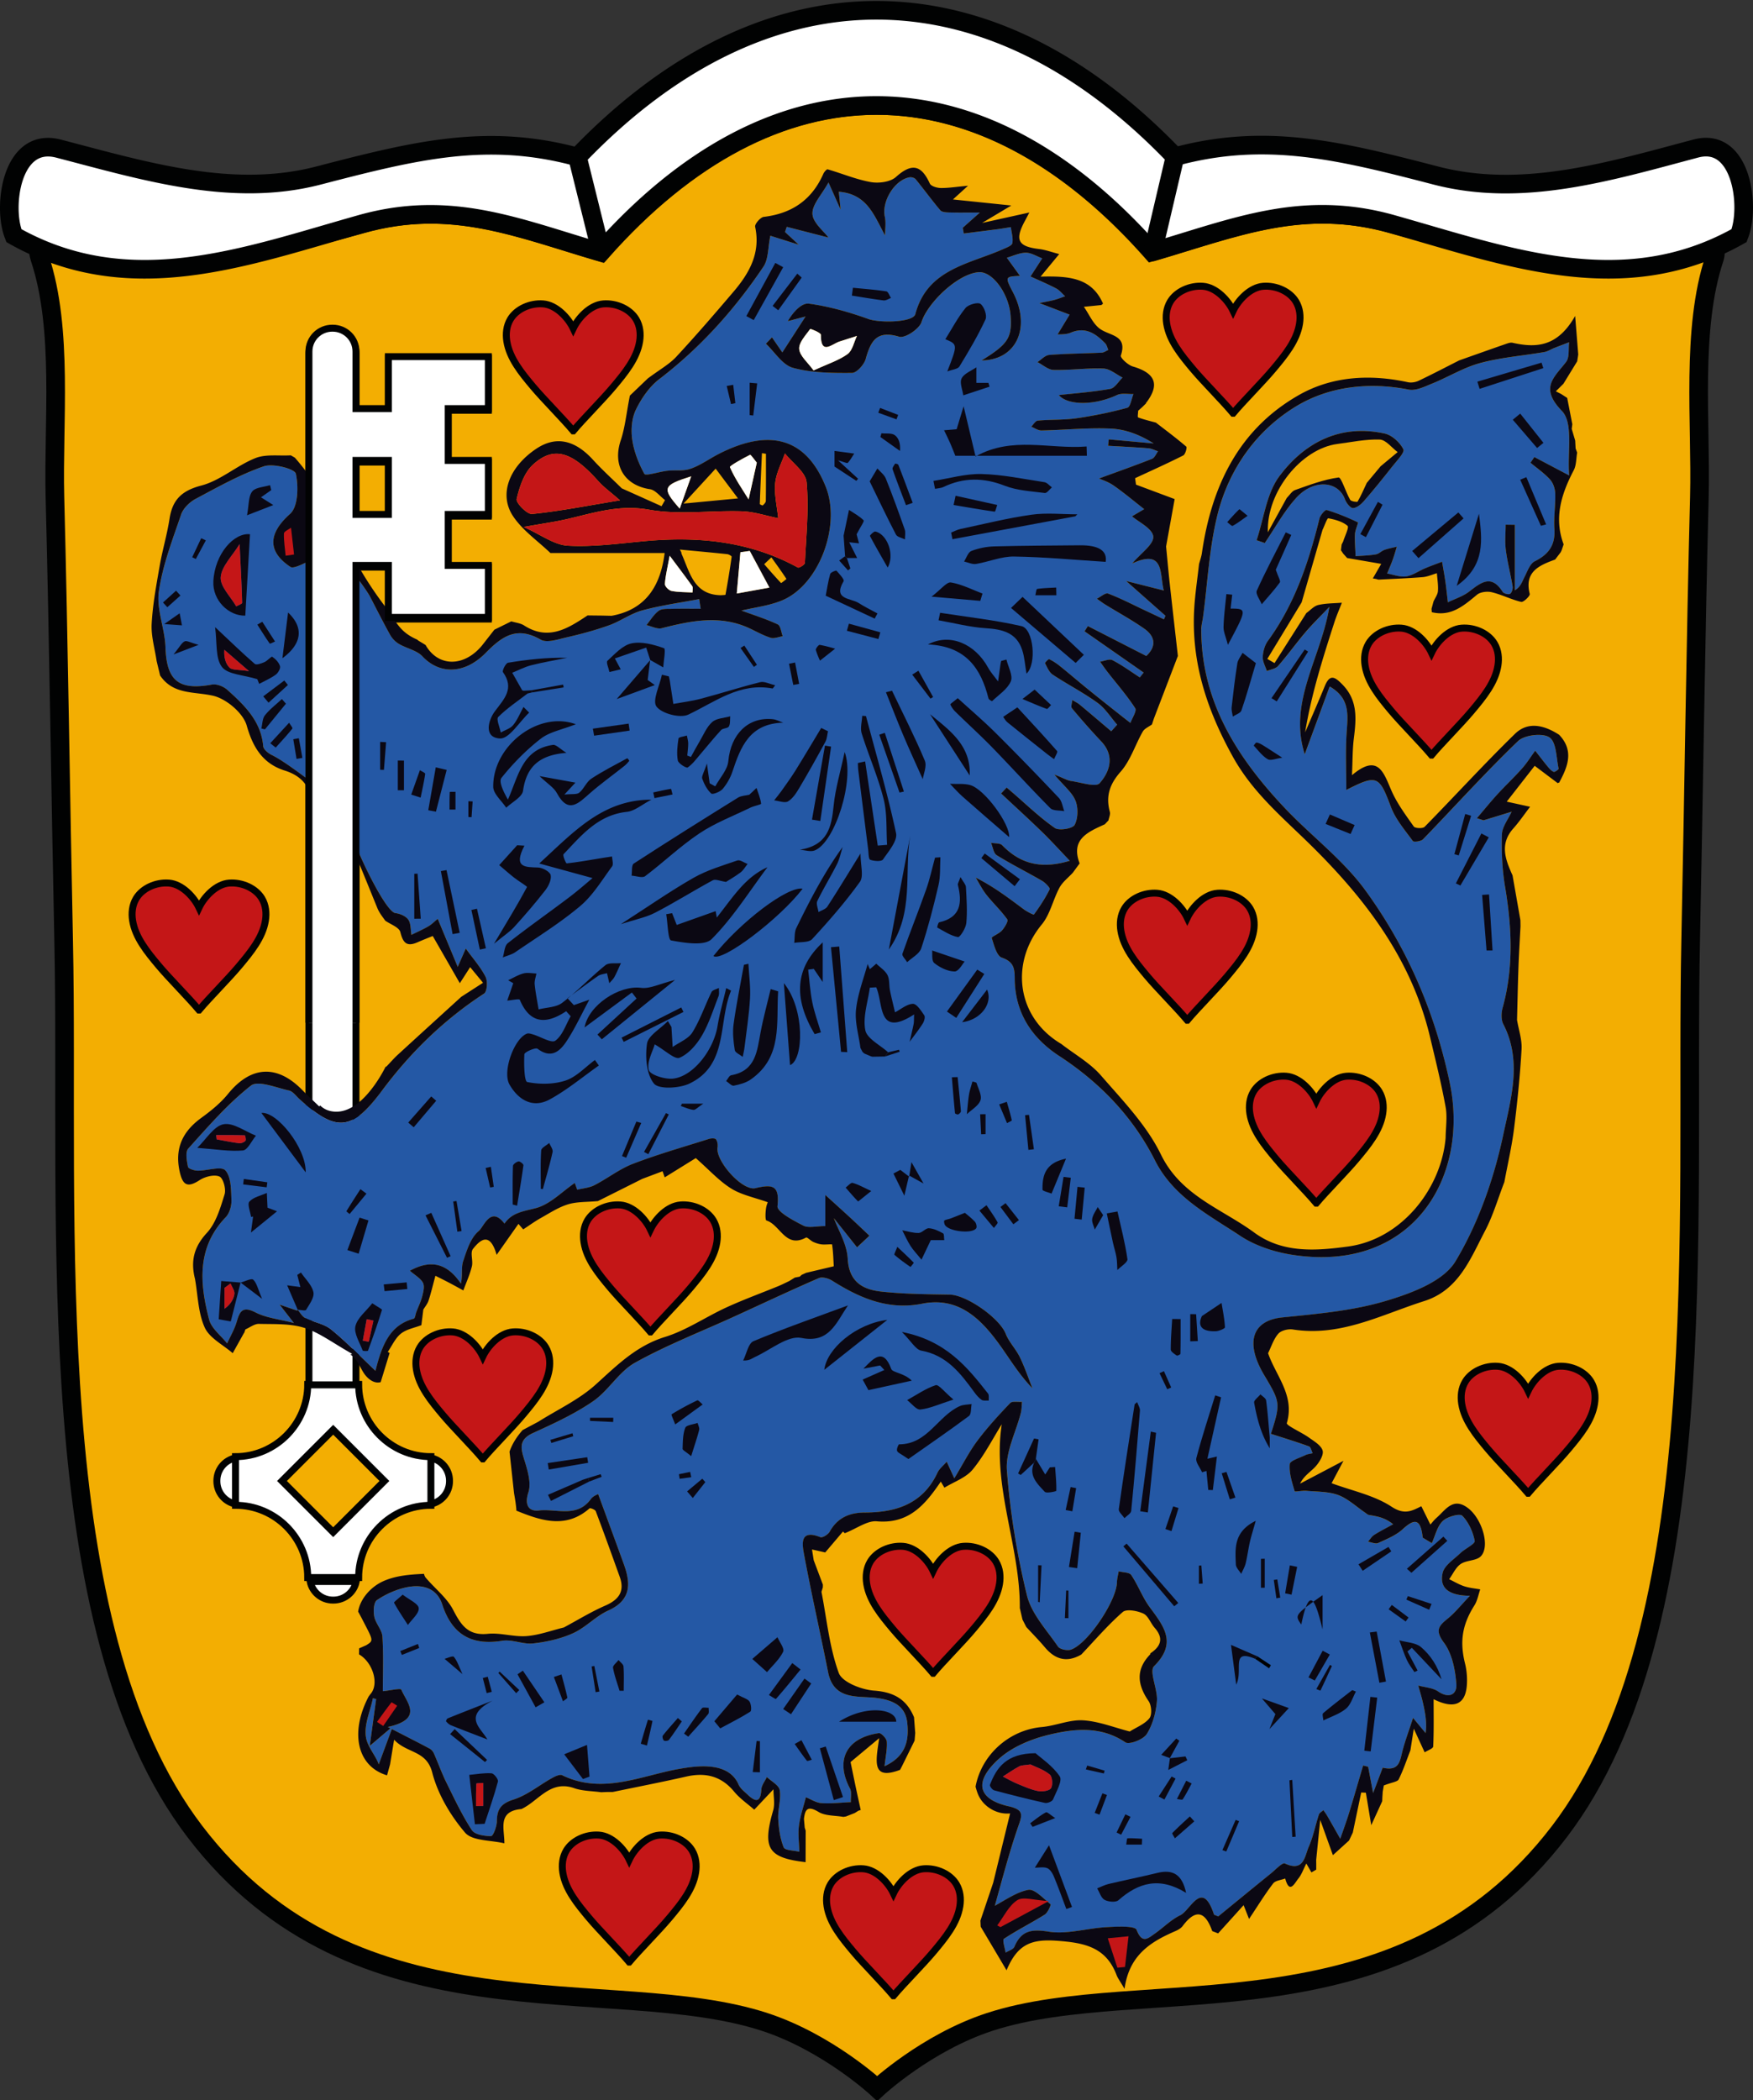 <svg xmlns="http://www.w3.org/2000/svg" viewBox="0 0 1788.282 2141.822" xml:space="preserve"><rect x="0" y="0" width="1788.282" height="2141.822" fill="#333333" stroke="none"/><g stroke="#010202" stroke-width="19"><path fill="#F3AE02" d="M1175.877 256.892c84.998-24.889 153.288-54.094 244.903-28.306 117.761 33.147 201.63 46.603 319.736-19.963 0 0 13.587 39.413 8.461 54.782-24.159 72.43-13.463 168.27-15.39 243.212-3.878 150.809-5.72 301.665-8.89 452.489-6.027 286.739 25.583 699.575-133.799 908.649-165.127 216.612-424.92 143.25-581.245 194.255-64.593 21.075-114.84 67.836-114.84 67.836s-50.247-46.761-114.84-67.836c-156.325-51.005-416.118 22.357-581.245-194.255-159.383-209.075-127.774-621.911-133.8-908.65-3.17-150.824-5.013-301.68-8.89-452.489-1.927-74.942 8.77-170.782-15.39-243.212-5.126-15.369-.356-54.782-.356-54.782 118.106 66.566 210.792 53.11 328.553 19.963 91.615-25.787 159.339 3.696 244.337 28.585 176.245-199.533 386.847-199.237 562.695-.278z"/><path fill="#FFF" d="M1773.982 240.335c-118.106 66.566-236.146 21.397-353.907-11.75-91.615-25.787-159.905 3.417-244.903 28.306-175.848-198.959-386.45-199.255-562.696.279-84.998-24.889-152.722-54.373-244.337-28.585-117.761 33.147-235.801 78.316-353.907 11.75a13.544 13.544 0 0 0-.185-.481c-11.569-28.45-2.694-100.865 45.625-88.294 88.791 23.1 177.058 50.368 265.345 27.429 99.249-25.787 171.969-43.804 264.05-18.915 190.932-199.533 419.083-199.238 609.584-.279 92.081-24.889 166.708-6.594 265.956 19.194 88.371 22.961 176.162-3.797 265.345-27.5 47.032-12.5 55.837 59.912 44.222 88.344-.07.175-.134.342-.192.502z"/><path fill="none" d="m589.067 160.074 24.115 97.097M1198.651 159.795l-22.774 97.097"/></g><g fill="#C41617" stroke="#010202" stroke-width="7.093"><path d="M663.497 1358.354c-10.638-12.675-30.364-32.409-41.002-45.084-11.826-14.091-24.031-28.973-26.757-46.292-1.195-7.593-.406-15.607 3.644-22.403 6.203-10.406 20.074-16.752 33.434-15.708 13.36 1.044 25.543 14.193 30.68 25.035 5.137-10.842 17.32-23.99 30.68-25.035 13.36-1.045 27.232 5.301 33.434 15.708 4.051 6.796 4.839 14.81 3.644 22.403-2.726 17.319-14.93 32.201-26.757 46.292-11.486 13.687-30.76 32.882-41 45.084zM203.027 1030.093c-10.638-12.675-30.364-32.409-41.002-45.084-11.826-14.091-24.031-28.973-26.757-46.292-1.195-7.593-.406-15.607 3.644-22.403 6.202-10.407 20.074-16.753 33.434-15.708 13.36 1.045 25.543 14.193 30.68 25.035 5.137-10.842 17.32-23.99 30.68-25.035 13.36-1.044 27.232 5.301 33.434 15.708 4.051 6.796 4.839 14.81 3.644 22.403-2.725 17.319-14.93 32.201-26.757 46.292-11.486 13.687-30.76 32.883-41 45.084zM584.774 439.401c-10.638-12.675-30.364-32.409-41.002-45.084-11.826-14.091-24.031-28.973-26.757-46.292-1.195-7.593-.406-15.607 3.644-22.403 6.202-10.407 20.074-16.752 33.434-15.708s25.543 14.193 30.68 25.035c5.137-10.842 17.32-23.99 30.68-25.035s27.232 5.301 33.434 15.708c4.051 6.796 4.839 14.81 3.644 22.403-2.725 17.319-14.93 32.201-26.757 46.292-11.486 13.687-30.76 32.883-41 45.084zM1257.932 421.456c-10.638-12.675-30.364-32.409-41.002-45.084-11.826-14.091-24.031-28.973-26.757-46.292-1.195-7.593-.406-15.607 3.644-22.403 6.203-10.407 20.074-16.752 33.434-15.708 13.36 1.045 25.543 14.193 30.68 25.035 5.137-10.842 17.32-23.99 30.68-25.035 13.36-1.045 27.232 5.301 33.434 15.708 4.051 6.796 4.839 14.81 3.644 22.403-2.725 17.319-14.93 32.201-26.757 46.292-11.486 13.687-30.76 32.883-41 45.084zM1211.17 1040.457c-10.638-12.675-30.364-32.409-41.002-45.084-11.826-14.091-24.031-28.973-26.757-46.292-1.195-7.593-.406-15.607 3.644-22.403 6.203-10.407 20.074-16.753 33.434-15.708 13.36 1.045 25.543 14.193 30.68 25.035 5.137-10.842 17.32-23.99 30.68-25.035 13.36-1.044 27.232 5.301 33.434 15.708 4.051 6.796 4.839 14.81 3.644 22.403-2.725 17.319-14.93 32.201-26.757 46.292-11.486 13.688-30.76 32.883-41 45.084zM1460.324 770.109c-10.638-12.675-30.364-32.409-41.002-45.084-11.826-14.091-24.031-28.973-26.757-46.292-1.195-7.593-.406-15.607 3.644-22.403 6.203-10.407 20.074-16.753 33.434-15.708 13.36 1.044 25.543 14.193 30.68 25.035 5.137-10.842 17.32-23.99 30.68-25.035 13.36-1.045 27.231 5.301 33.434 15.708 4.051 6.796 4.839 14.81 3.644 22.403-2.726 17.319-14.93 32.201-26.757 46.292-11.486 13.688-30.76 32.883-41 45.084zM1342.799 1227.05c-10.638-12.675-30.364-32.409-41.002-45.084-11.826-14.091-24.031-28.973-26.757-46.292-1.195-7.593-.406-15.607 3.644-22.403 6.202-10.406 20.074-16.752 33.434-15.708 13.36 1.045 25.543 14.193 30.68 25.035 5.137-10.842 17.32-23.99 30.68-25.035 13.36-1.044 27.232 5.302 33.434 15.708 4.051 6.796 4.839 14.81 3.644 22.403-2.725 17.319-14.93 32.201-26.757 46.292-11.486 13.688-30.76 32.883-41 45.084zM951.893 1706.484c-10.638-12.675-30.364-32.409-41.002-45.084-11.826-14.091-24.031-28.973-26.757-46.292-1.195-7.593-.406-15.607 3.644-22.403 6.202-10.406 20.074-16.752 33.434-15.708s25.543 14.193 30.68 25.035c5.137-10.842 17.32-23.99 30.68-25.035s27.232 5.301 33.434 15.708c4.051 6.796 4.839 14.81 3.644 22.403-2.725 17.319-14.93 32.201-26.757 46.292-11.486 13.688-30.76 32.884-41 45.084zM1558.873 1522.893c-10.638-12.675-30.364-32.409-41.002-45.084-11.826-14.091-24.031-28.973-26.757-46.292-1.195-7.593-.406-15.607 3.644-22.403 6.203-10.407 20.074-16.753 33.434-15.708 13.36 1.045 25.543 14.193 30.68 25.035 5.137-10.842 17.32-23.99 30.68-25.035 13.36-1.045 27.231 5.301 33.434 15.708 4.051 6.796 4.839 14.81 3.644 22.403-2.725 17.319-14.93 32.201-26.757 46.292-11.486 13.687-30.76 32.883-41 45.084zM492.526 1487.826c-10.638-12.675-30.364-32.409-41.002-45.084-11.826-14.091-24.031-28.973-26.757-46.292-1.195-7.593-.406-15.607 3.644-22.403 6.202-10.406 20.074-16.752 33.434-15.708 13.36 1.044 25.543 14.193 30.68 25.035 5.137-10.842 17.32-23.99 30.68-25.035 13.36-1.045 27.232 5.301 33.434 15.708 4.051 6.796 4.839 14.81 3.644 22.403-2.726 17.319-14.93 32.201-26.757 46.292-11.486 13.688-30.76 32.883-41 45.084zM641.888 2000.994c-10.638-12.675-30.364-32.409-41.002-45.084-11.826-14.091-24.031-28.973-26.757-46.292-1.195-7.593-.406-15.607 3.644-22.403 6.203-10.406 20.074-16.752 33.434-15.708 13.36 1.044 25.543 14.193 30.68 25.035 5.137-10.842 17.32-23.99 30.68-25.035 13.36-1.045 27.232 5.301 33.434 15.708 4.051 6.796 4.839 14.81 3.644 22.403-2.726 17.319-14.93 32.201-26.757 46.292-11.486 13.687-30.76 32.883-41 45.084zM911.434 2035.344c-10.638-12.675-30.364-32.409-41.002-45.084-11.826-14.091-24.031-28.973-26.757-46.292-1.195-7.593-.406-15.607 3.644-22.403 6.202-10.406 20.074-16.752 33.434-15.708 13.36 1.044 25.543 14.193 30.68 25.035 5.137-10.842 17.32-23.99 30.68-25.035 13.36-1.045 27.232 5.301 33.434 15.708 4.051 6.796 4.839 14.81 3.644 22.403-2.725 17.319-14.93 32.201-26.757 46.292-11.486 13.687-30.76 32.883-41 45.084z"/></g><g fill="#FFF" stroke="#010202" stroke-width="7.093"><path d="M439.568 1533.851c10.835-2.202 18.99-11.782 18.99-23.267v-.48c0-11.485-8.155-21.065-18.99-23.267v47.014zM316.392 1612.849c2.202 10.835 11.782 18.99 23.267 18.99h.48c11.485 0 21.065-8.155 23.267-18.99h-47.014zM240.228 1486.837c-10.835 2.202-18.99 11.782-18.99 23.267v.48c0 11.485 8.155 21.065 18.99 23.267v-47.014zM365.867 1411.844h-51.938c0 40.535-33.165 73.701-73.701 73.701v49.599c40.535 0 73.701 33.165 73.701 73.701h51.938c0-40.535 33.165-73.701 73.701-73.701v-49.599c-40.535 0-73.701-33.166-73.701-73.701zm-25.969 150.751-52.251-52.251 52.251-52.251 52.251 52.251-52.251 52.251z"/><path d="M498.183 418.409v-53.003h-102.01v53.003h-33.041v-58.26c0-13.113-10.63-23.744-23.744-23.744h-.48c-13.113 0-23.744 10.63-23.744 23.744v1052.192h47.967V578.34h33.041v53.003h102.01V578.34h-40.937v-52h40.937v-55.1h-40.937v-52.831h40.938zM363.132 526.34v-55.1h33.041v55.1h-33.041z"/></g><g fill="#2458A5"><path d="M1042.141 935.667c2.053 5.297 6.65 11.221 5.524 15.734-1.459 5.848-7.479 10.571-15.536 13.482l4.946-28.071 5.066-1.145z"/><path d="M1600.772 484.92c-1.97-23.546 4.502-53.473-7.429-65.815-22.805-23.592-8.148-33.833 4.243-49.885 3.654-4.734 2.236-13.338 3.142-20.168-5.122 1.98-10.258 3.925-15.361 5.952-3.369 1.337-6.572 3.483-10.055 4.079-21.754 3.726-44.022 5.445-65.216 11.148-16.916 4.552-32.399 14.185-48.815 20.839-7.754 3.142-16.837 7.74-24.234 6.275-40.368-7.997-80.914-3.264-114.238 16.695-40.361 24.174-68.73 63.511-80.529 109.812-8.731 34.262-10.282 70.332-15.048 105.594-.573 4.237-1.803 8.462-1.797 12.691.104 73.408 36.576 130.32 84.68 181.403 27.044 28.719 59.796 52.992 82.718 84.49 42.678 58.646 70.935 124.168 86.113 196.347 20.193 96.023-37.705 193.817-159.773 175.474-18.677-2.807-38.461-9.204-54.004-19.503-32.298-21.404-68.033-39.551-86.912-76.86-22.447-44.357-55.904-79.226-97.633-106.499-28.487-18.619-45.287-44.589-45.474-79.173-.058-10.647-1.3-17.04-13.14-21.152-5.307-1.843-7.953-12.772-10.299-20.058-.397-1.232 7.533-4.33 10.408-7.612 2.783-3.178 6.695-9.585 5.465-11.323-6.294-8.893-14.427-16.471-21.24-25.041-4.265-5.365-7.333-11.669-10.939-17.552 18.823 9.48 33.81 21.025 48.998 32.302 3.208 2.382 9.983 5.819 10.338 5.332 5.962-8.189 11.601-16.712 16.068-25.768.668-1.355-4.414-6.684-7.749-8.621-15.315-8.899-31.222-16.82-46.268-26.127-3.298-2.04-3.944-8.316-5.812-12.641 3.864.75 9.12.157 11.371 2.463 17.985 18.428 38.904 24.919 68.995 15.849-10.483-10.933-19.181-20.55-28.471-29.564-13.649-13.244-27.721-26.058-41.613-39.055l5.66-6.059c1.83 1.571 3.661 3.141 5.489 4.713 14.391 12.377 28.102 25.72 43.61 36.509 4.326 3.01 18.226.697 20.226-3.092 3.549-6.723 3.799-17.4.923-24.657-3.298-8.319-11.501-14.716-21.589-26.731 9.824 3.87 13.339 6.049 17.089 6.579 9.991 1.413 25.265 6.628 29.137 2.232 10.438-11.849 15.591-27.757 1.593-42.63-10.312-10.956-20.276-22.254-29.905-33.804-1.319-1.582.203-5.506.409-8.345 2.501 1.532 5.233 2.789 7.465 4.642 10.823 8.981 21.513 18.121 32.25 27.205l6.045-6.74c-6.603-7.533-12.123-16.545-20.043-22.279-14.522-10.515-30.67-18.785-45.66-28.707-3.664-2.425-5.683-7.511-7.885-11.674-.293-.554 3.577-4.446 4.213-4.137 3.826 1.86 7.479 4.24 10.803 6.919 9.845 7.934 19.445 16.168 29.264 24.136 10.711 8.693 21.552 17.227 32.352 25.812 3.47 2.758 6.987 5.458 10.483 8.185 1.8-5.122 6.688-12.215 4.872-15.027-8.321-12.882-18.549-24.544-28.025-36.695-2.724-3.493-5.226-7.158-7.829-10.745 4.257-.643 9.5-3.173 12.589-1.579 9.758 5.035 18.71 11.614 27.973 17.596l3.911-4.951-60.289-42.061 3.384-5.323 59.578 30.479c9.335-8.524 10.595-18.985-2.099-27.884-12.677-8.887-26.379-16.325-39.584-24.474-3.003-1.853-5.814-4.014-8.714-6.034 3.869-1.896 8.694-6.297 11.443-5.26 12.586 4.751 24.594 11.019 36.803 16.756 6.725 3.16 13.436 6.346 20.154 9.52l1.603-3.624-40.078-35.443 38.374 9.662c-4.471-16.26 1.186-43.03-32.189-27.599 8.699-10.381 22.125-19.548 21.408-27.446-.738-8.132-15.262-15.026-21.641-20.611l12.407-7.319c-10.36-8.087-20.438-16.573-31.199-24.094-5.462-3.818-12.154-5.895-14.866-7.162 18.726-6.861 36.513-13.14 54.046-20.053 2.657-1.048 4.136-5.047 6.16-7.681-3.291-1.064-6.528-2.805-9.884-3.075-13.663-1.099-27.362-1.746-41.048-2.56l.596-6.527 45.84 4.172c-13.699-8.724-28.487-14.454-43.51-15.146-23.577-1.086-47.308 1.404-70.984 1.903-3.441.072-6.938-2.499-10.409-3.848 2.223-2.156 4.292-5.969 6.695-6.191 13.08-1.207 26.384-.547 39.342-2.395 17.507-2.496 34.947-6.047 51.979-10.72 3.164-.868 4.264-9.173 6.316-14.046-5.645.259-12.067-1.14-16.806 1.054-24.469 11.326-51.017 10.11-59.34.044 15.708-1.747 34.217-3.09 52.39-6.313 4.749-.842 8.451-7.529 12.633-11.531-6.47-3.223-12.839-8.918-19.43-9.184-16.934-.684-33.984 1.777-50.95 1.383-5.546-.129-10.976-5.181-16.459-7.982 3.984-2.541 7.818-6.97 11.978-7.296 17.785-1.392 35.671-1.477 53.507-2.312 2.307-.108 4.538-1.81 6.804-2.773-1.043-2.306-1.548-5.137-3.219-6.833-9.678-9.824-20.016-17.179-35.157-10.808-4.913 2.068-10.929 1.547-13.402 1.845l12.299-20.226-30.836-11.777c7.223-1.506 11.31-2.168 15.283-3.243 3.728-1.008 7.337-2.453 10.998-3.705-3.077-2.738-5.76-6.228-9.308-8.069-9.071-4.707-18.527-8.68-26.059-12.135l11.999-18.477c-5.581-2.053-11.163-5.739-16.741-5.732-6.475.008-12.946 3.255-19.418 5.096l13.361 18.482c-15.321.843-15.321.843-6.909 17.153 18.485 35.841 3.203 68.712-32.126 69.099 26.82-16.559 31.079-23.067 29.581-45.204-1.528-22.589-18.435-45.818-32.592-44.779-21.255 1.559-51.984 30.988-58.364 50.88-2.262 7.053-16.896 16.734-22.711 14.957-22.958-7.013-29.1 4.467-34.175 22.593-1.639 5.853-9.181 14.264-14.065 14.292-20.13.117-40.985.032-60.139-5.184-10.668-2.905-18.514-16.05-27.632-24.581l6.219-6.491 10.544 15.362 23.72-36.667-18.091 4.746c5.558-9.633 14.269-18.812 21.567-17.811 20.546 2.818 40.952 8.606 60.54 15.631 11.841 4.247 45.693 3.557 47.95-4.955 12.204-46.03 54.721-50.855 89.534-66.276 3.499-1.55 8.953-3.524 9.422-6.049.965-5.2-.828-10.907-1.487-16.405-4.398.688-8.785 1.466-13.197 2.046-11.611 1.527-23.234 2.967-34.852 4.442l-1.049-5.818 17.455-15.549c-14.021 0-22.862.175-31.689-.098-2.966-.092-7.078-.338-8.646-2.198-8.673-10.286-16.613-21.181-25.113-31.618-1.172-1.439-4.211-2.376-6.13-2.052-15.508 2.616-28.784 24.722-25.359 40.336 1.326 6.047.217 12.622.217 18.956-11.278-20.521-18.207-42.232-47.187-44.557l1.839 18.239-12.356-27.715c-6.955 12.671-16.792 22.615-16.351 32.085.421 9.049 11.539 17.606 16.298 24.114l-42.525-10.906-1.793 5.235 13.944 12.948-28.888-9.106c-2.488 11.986-1.808 23.741-7.064 31.546-29.324 43.547-64.005 82.343-106.096 114.561-10.192 7.801-18.382 19.695-24.031 31.364-4.27 8.819-5.136 20.58-3.698 30.483 1.757 12.099 6.476 24.185 12.389 34.93 1.194 2.17 13.443-1.674 20.595-2.746 8.293-1.714 17.648.304 25.544-2.208 10.613-3.377 19.994-10.458 30.089-15.588 52.516-26.685 89.161-15.32 108.765 33.604 15.831 39.508-6.618 99.966-44.278 115.828-13.312 5.607-28.318 7.237-41.704 10.478 12.422 4.568 25.094 8.537 37.014 14.099 2.955 1.379 3.473 7.922 5.111 12.091-4.155.618-8.77 2.683-12.369 1.553-7.573-2.378-14.606-6.448-21.873-9.797-29.757-13.713-59.354-7.561-89.184.052-4.622 1.18-10.37-2.003-15.598-3.168 4.087-4.969 7.475-10.881 12.511-14.57 3.259-2.387 8.917-1.911 13.518-2.035 9.759-.263 19.531-.08 29.298-.08l-1.512-9.866c-19.376 3.716-39.04 6.385-58.024 11.534-11.811 3.203-22.276 11.031-33.918 15.207-13.968 5.01-28.419 8.878-42.902 12.204-8.878 2.039-20.505 6.086-26.925 2.397-24.318-13.972-39.158-3.565-56.051 13.567-22.088 22.4-47.48 21.629-64.489 3.525-5.809-6.182-16.075-8.058-23.87-12.633-3.589-2.106-6.973-5.51-8.995-9.13-7.359-13.177-14.104-26.693-21.081-40.081-14.659-23.995-37.887-47.174-37.763-44.304-.366-6.963-36.701 19.046-42.834 14.99-24.16-15.979-22.555-34.482-.553-54.083 8.316-7.408 8.771-27.947 5.953-41.042-1.066-4.955-23.209-10.81-32.702-7.535-24.159 8.333-46.863 21.1-69.557 33.191-6.167 3.285-12.67 9.648-14.835 16.007-8.776 25.772-18.854 51.68-22.654 78.354-2.599 18.248 6.076 37.789 6.72 56.852 1.154 34.126 13.233 44.379 47.373 38.183 4.795-.87 11.755 1.815 15.565 5.226 17.522 15.693 34.546 31.907 36.785 57.638.284 3.264 5.058 7.168 8.705 8.943 14.973 7.29 43.975 30.594 49.479 34.012l28.651 34.155c.53 14.348 36.781 91.718 47.973 93.068 4.725.57 10.663 3.08 13.181 6.687 2.783 3.987 2.279 10.242 3.207 15.509 5.791-2.873 11.743-5.474 17.314-8.72 3.457-2.014 6.338-5.005 9.527-7.598l20.377 48.977 8.228-18.694c7.606 10.535 15.23 19.054 20.203 28.898 2.277 4.508 1.564 14.994-1.574 17.041-40.867 26.664-74.912 59.797-104.051 98.883-31.109 41.73-46.689 42.431-84.262 8.657-3.466-3.116-6.7-7.863-10.726-8.735-13.059-2.829-31.524-10.628-38.757-4.964-23.627 18.504-43.634 41.734-63.901 64.159-3.249 3.595-1.517 12.534-.336 18.668.372 1.936 6.442 3.888 9.924 3.923 9.733.096 23.962-4.89 28.147-.344 6.047 6.569 5.854 19.718 6.289 30.143.245 5.879-1.902 13.522-5.851 17.645-29.814 31.125-26.517 67.63-16.93 104.41 2.367 9.08 12.043 16.277 18.36 24.339 3.329-7.332 7.522-14.412 9.777-22.057 3.153-10.687 5.886-16.378 19.15-9.584 11.099 5.686 24.483 6.963 39.23 10.812l-14.568-18.744c5.942 2.041 11.883 4.088 17.839 6.088.128.043.434-.44.661-.688 2.463 2.871 4.447 6.69 7.572 8.252 8.595 4.296 19.118 5.837 26.314 11.622 14.975 12.039 28.296 26.111 45.355 42.24 6.834-27.474 15.005-46.685 39.023-53.194 1.386-.375 1.76-4.382 2.636-6.687 2.096-5.512 4.713-10.891 6.154-16.566 1.107-4.36 2.454-10.002.608-13.431-2.45-4.551-7.904-7.504-13.299-12.22 21.881-11.913 38.091-7.34 52.027 13.099 1.921-8.391.136-16.257 2.322-22.814 3.663-10.982 7.576-23.835 15.787-30.679 5.511-4.593 12.14-26.162 26.371-7.646 7.789-11.514 19.574-12.487 32.138-15.86 14.457-3.882 26.493-16.679 39.581-25.604l2.476 6.886c5.879-1.469 12.291-1.913 17.531-4.609 13.369-6.876 25.531-16.523 39.421-21.852 25.307-9.708 51.497-17.153 77.382-25.34 2.242-.709 6.248-.857 7.175.392 1.551 2.09 2.071 5.641 1.64 8.36-2.161 13.633 25.25 44.629 38.686 41.451 17.447-4.127 24.715-2.961 22.476 18.375-.609 5.801 16.264 14.669 26.313 19.814 5.325 2.726 13.225.483 22.461.483v-31.712c10.451 9.498 18.25 16.503 25.952 23.613 6.402 5.91 12.69 11.942 19.029 17.92l-12.611 11.844-23.635-29.697c4.21 11.59 13.284 26.183 14.108 41.222 1.306 23.84 15.322 31.556 34.354 33.635 22.989 2.511 46.275 2.709 69.445 3.065 17.449.268 51.016 23.907 57.394 40.002 3.355 8.468 10.318 15.459 14.356 23.741 4.998 10.251 8.651 21.15 12.885 31.769-14.145-14.554-23.426-30.603-34.299-45.503-19.098-26.174-41.74-47.931-78.035-40.768-34.911 6.889-63.831-5.702-92.005-23.482-3.701-2.335-10.029-4.118-13.568-2.58-28.916 12.559-57.443 26.003-86.12 39.108-33.918 15.5-68.899 29.098-101.374 47.157-16.446 9.146-26.928 28.395-42.748 39.28-18.927 13.023-40.286 22.84-61.334 32.433-15.8 7.201-12.02 16.936-8.281 29.174 3.086 10.101 6.569 22.281 3.557 31.498-4.273 13.073.712 19.523 10.748 18.343 17.811-2.094 38.859 7.882 53.044-11.714 2.268-3.134 6.811-4.64 7.415-5.03 8.838 24.112 17.573 47.763 26.172 71.463 7.191 19.82 7.67 36.652-15.862 47.297-12.834 5.806-23.064 17.301-35.898 23.107-12.576 5.689-26.8 8.842-40.612 10.414-10.314 1.174-21.508-4.324-31.638-2.702-31.732 5.081-51.256-6.584-61.201-36.966-5.711-17.449-21.021-20.851-36.91-17.456-10.45 2.233-20.891 6.975-29.727 12.947-3.354 2.267-3.792 11.44-2.703 16.903 1.408 7.068 7.861 13.437 8.292 20.345 1.202 19.265.418 38.653.418 55.65 7.451-.706 18.158-3.201 18.848-1.552 5.565 13.301 23.088 29.876-13.81 38.059l2.704 1.39-21.049 17.856 6.487-47.716-3.336-.865c-2.605 13.325-9.221 26.891-7.034 39.952 1.64 9.794 10.172 18.994 13.022 27.545l13.345-36.036c15.931 8.181 27.268 13.937 38.476 19.907 1.819.969 3.521 2.914 4.363 4.809 4.372 9.839 7.978 20.037 12.732 29.68 8.155 16.54 16.019 33.372 26.074 48.742 2.997 4.581 12.918 6.085 19.642 6.028 2.109-.018 5.813-9.735 5.858-15.038.103-12.22 4.072-18.099 16.9-22.187 14.041-4.475 26.216-14.627 39.392-21.972 3.115-1.736 7.929-4.057 10.361-2.869 41.112 20.075 80.444.364 119.725-6.528 18.721-3.285 50.037-7.421 60.22 16.083 1.731 3.994 5.865 7.072 9.209 10.24 8.041 7.617 13.249 8.386 13.99-5.195.237-4.34 3.669-8.507 5.638-12.754 4.599 4.421 12.316 8.346 13.123 13.37 1.51 9.391-1.991 19.466-1.538 29.17.461 9.879 1.935 20.148 5.585 29.203 1.252 3.106 10.414 3.061 15.963 4.456-.225-8.873-1.497-17.878-.396-26.585 1.24-9.799 4.62-19.33 7.069-28.978 5.258 2.085 10.422 5.598 15.794 5.946 9.959.646 20.038-.556 30.068-.989-.221-4.684 1.083-10.164-.904-13.926-15.229-28.833-3.801-51.65 29.449-56.46 2.384-.345 7.888 5.425 8.121 8.626.548 7.539-1.214 15.245-2.283 25.104 22.476-10.303 24.986-27.299 23.158-44.334-1.803-16.8-13.8-22.91-30.811-25.182-19.05-2.545-44.109 2.941-49.933-26.419-7.95-40.084-17.053-79.948-24.533-120.115-1.938-10.409-4.512-25.919 16.624-17.542 2.177.863 7.889-2.661 9.479-5.516 7.97-14.307 20.23-19.565 35.986-19.599 32.09-.071 59.34-9.017 74.077-40.713 1.824-3.923 5.728-6.891 9.378-11.124l7.738 16.96c9.02-14.878 15.361-27.451 23.695-38.544 10.125-13.475 21.619-25.994 33.292-38.199 2.129-2.226 7.949-.962 12.065-1.309-.367 3.778-.258 7.675-1.18 11.314-4.966 19.61-15.668 39.571-14.208 58.639 3.279 42.813 10.242 85.729 20.43 127.463 4.605 18.865 20.097 35.267 31.606 52.142 1.954 2.865 9.44 4.483 13.2 3.223 17.2-5.764 46.625-49.908 47.029-68.654.081-3.746 1.121-7.472 1.719-11.208 4.4 1.161 10.916.912 12.819 3.737 7.018 10.413 11.408 22.643 18.809 32.721 14.23 19.378 28.457 36.44 4.555 60.17-5.401 5.362 3.795 23.539 2.849 35.55-.914 11.6-4.282 24.078-10.398 33.787-3.478 5.522-17.866 11.031-21.79 8.391-25.045-16.849-51.991-13.988-77.912-7.741-18.129 4.369-37.596 12.369-51.112 24.596-26.071 23.585-21.511 41.254 10.184 48.43 16.546 3.746 13.241 9.818 9.098 21.836-9.006 26.125-15.938 52.957-23.431 79.595 12.569-7.048 22.829-14.015 34.036-16.249 5.355-1.067 12.438 5.654 18.828 11.295l3.998 3.398c.6.478-2.744 8.527-5.882 10.499-13.67 8.591-28.229 15.809-41.657 24.729-1.802 1.197 1 9.246 1.671 14.122 3.086-1.964 7.811-3.237 8.989-6.004 7.014-16.471 17.215-18.206 34.943-15.42 18.858 2.963 39.075-3.476 58.768-4.573 10.702-.596 29.235-1.6 30.933 2.732 5.768 14.722 11.656 8.694 18.772 3.728 8.686-6.062 16.334-14.042 25.714-18.556 10.689-5.144 22.394-37.385 34.472-.849.138.417 1.129.556 4.314 1.998 17.255-14.083 35.5-29.048 53.841-43.894 4.671-3.781 11.598-11.309 14.179-10.105 19.444 9.075 20.167-7.445 24.442-17.223 4.544-10.394 6.699-21.806 10.258-32.656.593-1.807 3.027-3.016 4.61-4.501 1.343 2.004 2.806 3.94 4.009 6.024 4.442 7.693 8.798 15.435 13.186 23.159 2.982-8.697 6.196-17.322 8.897-26.104 4.968-16.154 9.633-32.4 14.424-48.608l5.111 1.245 5.072 26.883 9.802-25.928c16.867 4.04 17.538-6.857 20.064-16.675 2.714-10.549 6.582-20.805 10.875-34.06l12.801 15.482c1.518-11.241-.566-21.507-2.912-31.714-1.295-5.636-3.031-11.171-4.568-16.752 6.813 1.884 14.708 2.206 20.211 5.978 11.335 7.769 19.396 2.965 18.647-7.348-1.053-14.516-4.294-31.036-12.624-42.292-9.225-12.464-5.647-16.966 3.724-24.526 7.445-6.006 13.502-13.714 22.783-23.384-20.734-.119-31.529-7.304-27.863-23.282 1.769-7.709 11.482-13.813 18.063-20.168 4.789-4.625 15.218-9.375 14.633-12.493-1.73-9.226-6.205-19.108-12.715-25.697-2.52-2.55-15.39 1.02-19.94 5.457-5.652 5.511-7.568 14.81-11.098 22.473l-9.286-5.529c-2.064-20.21-8.792-19.273-20.316-8.726-6.911 6.325-16.342 10.157-25.09 14.133-2.697 1.225-6.875-.774-10.375-1.296 2.052-2.342 3.706-5.302 6.233-6.903 6.252-3.963 12.902-7.304 19.392-10.895-8.602-6.995-16.696-8.128-24.747-9.512-1.375-.236-2.583-1.515-3.836-2.362-9.088-6.142-17.455-14.186-27.452-17.915-9.981-3.723-21.575-3.316-32.498-4.331-4.1-.381-11.671 1.306-11.939.393-2.644-9.022-5.805-18.543-5.003-27.589.313-3.526 10.235-6.366 15.946-9.186 2.251-1.111 4.954-1.316 7.451-1.934-1.214-2.399-1.882-6.283-3.732-6.957-12.224-4.448-24.698-8.261-38.894-12.834 10.126-31.319 9.53-32.342-6.893-59.965-19.833-33.359-12.112-55.612 18.535-58.736 35.265-3.596 71.282-6.661 104.965-16.648 26.197-7.768 59.254-19.888 71.668-40.533 23.484-39.054 39.331-84.574 48.836-129.402 7.612-35.898 19.435-74.936.008-112.42-2.375-4.583-2.147-11.627-.697-16.865 11.312-40.864 9.447-81.719 2.517-123.01-2.954-17.596-3.843-35.769-3.285-53.606.246-7.854 6.439-15.525 9.932-23.279-9.476 2.92-18.947 5.855-28.441 8.716-.51.154-1.212-.322-7.017-2.054 7.857-9.193 14.185-17.032 20.985-24.443 8.171-8.906 17.015-17.21 25.042-26.237 4.991-5.614 9.008-12.084 13.463-18.17 4.259 5.43 8.426 10.934 12.822 16.251 1.724 2.085 3.702 4.425 6.072 5.321 1.157.437 5.192-2.552 5.014-3.348-2.479-11.094-2.15-26.768-9.274-31.742-6.851-4.784-25.574-2.615-32.112 3.668-33.487 32.181-64.634 66.763-96.952 100.169-2.065 2.135-9.425 3.102-10.388 1.78-8.106-11.129-17.556-22.075-22.316-34.677-12.046-31.889-13.976-33.525-45.586-17.416 0-19.881-.838-38.191.235-56.389 1.078-18.261 4.783-36.635-17.185-49.108l-25.424 69.059c-17.002-53.356 16.335-97.341 25.144-150.3-9.567 10.078-17.396 17.625-24.396 25.867-9.58 11.28-18.229 23.349-27.959 34.49-2.49 2.85-7.547 3.483-11.424 5.135-1.513-4.815-4.404-9.695-4.18-14.429.263-5.555 1.988-11.884 5.23-16.324 27.416-37.546 41.69-80.4 52.615-124.775.853-3.463 5.833-9.161 7.332-8.708 10.928 3.303 21.563 7.69 31.868 12.609.701.335-2.8 7.732-2.987 11.905-.336 7.514.36 15.073.624 22.613 6.916-.566 13.903-.721 20.717-1.883 3.082-.526 5.67-3.463 8.75-4.571 4.062-1.462 8.387-2.202 12.6-3.252-1.408 4.489-2.662 9.032-4.264 13.452-1.703 4.698-3.734 9.278-5.623 13.91 6.493 1.112 13.222 3.814 19.415 2.905 6.66-.977 12.763-5.469 19.211-8.189 5.737-2.42 11.612-4.513 17.427-6.751 1.114 6.609 2.361 13.2 3.306 19.833 1.021 7.16 1.759 14.36 2.621 21.542 7.217-3.513 15.228-5.996 21.481-10.76 11.931-9.089 22.731-18.385 34.384.123 1.086 1.725 5.939 2.98 7.547 2.007 1.821-1.102 3.041-5.139 2.637-7.592-2.042-12.385-5.31-24.591-6.926-37.016-1.106-8.508-.212-17.273-.212-25.923l9.394.116v66.807c5.981-3.5 7.413-8.848 9.893-13.662 2.947-5.721 5.529-13.513 10.491-15.967 14.363-7.103 21.061-16.798 19.955-33.012-.813-11.919 1.203-24.008.857-35.989-.14-4.864-2.006-10.711-5.189-14.233-5.86-6.483-13.275-11.576-20.042-17.248l3.953-5.755c10.16 5.364 20.321 10.726 35.502 18.738zm-180.502-9.158c-9.341 11.904-18.86 23.687-28.781 35.113-2.91 3.351-7.319 7.102-11.229 7.318-2.617.145-6.843-5.17-8.151-8.82-6.874-19.186-32.108-21.177-49.94-1.523-12.445 13.716-21.437 30.529-31.972 45.959l-8.287-2.903c7.435-22.07 10.037-47.724 23.335-65.443 25.696-34.237 62.065-53.264 107.333-43.313 7.457 1.639 15.565 9.123 19.029 16.053 1.611 3.219-6.851 11.843-11.337 17.559z"/></g><path fill="#0B0813" d="M577.558 1031.268c-21.209 14.191-37.261 12.176-47.32-11.658-.532-1.262-8.269.482-12.802.839l6.161-17.745-5.205-3.024c5.205-2.402 10.219-5.517 15.679-6.97 4.073-1.084 8.725-.019 13.118.089-.636 3.718-2.106 7.52-1.74 11.137.866 8.541 2.606 16.994 3.993 25.483 8.116-2.086 17.887-2.019 24.023-6.682 15.496-11.774 28.991-26.123 44.145-38.394 3.52-2.851 10.458-1.529 15.824-2.127-2.171 4.699-4.157 9.495-6.591 14.054-1.192 2.233-3.219 4.026-5.24 6.468l-2.394-10.293c-3.059.918-6.602 1.146-9.094 2.873-10.572 7.329-20.833 15.103-31.207 22.714l6.506 7.028 15.8-5.552c-8.232 15.264-14.665 29.344-23.086 42.128-6.789 10.307-15.635 18.552-29.711 7.931-2.099-1.584-13.378 3.353-13.5 5.639-.526 9.811-.096 27.662 2.93 28.278 12.564 2.557 27.052 2.476 39.184-1.55 11.068-3.672 20.008-13.684 29.885-20.901l3.998 5.624c-16.588 11.653-32.318 24.86-50.008 34.52-17.511 9.563-32.222.431-41.13-15.103-7.643-13.33 4.906-47.047 17.709-51.896 1.753-.664 4.265.167 6.285.771 7.837 2.34 18.84 9.23 22.728 6.39 7.381-5.39 10.676-16.312 15.667-24.936l-4.607-5.135zM550.108 880.616c35.302-32.332 64.696-65.125 114.426-65.088-9.591 4.945-17.014 11.56-25.061 12.422-29.55 3.168-46.383 24.045-64.555 43.181-1.133 1.193 2.382 9.443 3.186 9.357 11.775-1.264 23.456-3.396 35.163-5.302 3.71-.604 7.43-1.147 11.145-1.718.067 3.441 1.591 7.947-.037 10.148-10.284 13.899-19.453 29.414-32.434 40.356-20.612 17.374-43.844 31.698-66.173 47.017-3.761 2.581-8.553 3.676-12.869 5.457 1.635-4.969 1.722-11.879 5.159-14.587 20.326-16.016 41.557-30.89 62.216-46.499 9.876-7.461 19.162-15.694 24.212-19.862l-54.378-14.882zM667.884 1065.084c-1.981 7.151-8.196 17.744-5.997 26.163 1.288 4.931 16.332 9.639 24.594 8.783 20.597-2.134 41.462-29.116 45.503-53.676 2.088-12.689 5.696-25.131 8.842-38.649 3.957 2.081 4.977 2.562 4.956 2.614-13.386 32.083-2.475 75.605-42.385 94.71-10.373 4.965-31.421 6.093-36.297.027-7.727-9.613-8.99-27.195-7.091-40.578 1.168-8.234 13.303-14.931 21.337-23.16 2.998 5.104 3.575 5.644 3.614 6.219.454 6.744.828 13.493 1.223 20.24 6.884-4.875 16.076-8.337 20.161-14.927 7.937-12.805 12.798-27.468 19.483-41.096 1.045-2.131 4.982-2.86 7.582-4.237-.119 2.899.517 6.09-.483 8.649-5.292 13.547-9.688 27.695-16.991 40.127-5.327 9.069-13.495 18.542-22.708 22.458-4.808 2.045-14.61-7.52-25.343-13.667zM877.836 870.409c0 12.22 3.452 23.229-.619 28.907-14.751 20.573-31.55 39.791-48.753 58.447-3.42 3.709-12.038 2.681-18.258 3.837.658-5.12.033-10.861 2.183-15.26 13.81-28.255 28.228-56.216 47.23-82.543-1.88 5.848-3.052 12.048-5.782 17.474-6.386 12.693-13.887 24.839-20.071 37.62-1.404 2.901.707 7.484 1.201 11.293 3.073-1.831 7.285-2.928 9.034-5.612 10.681-16.389 20.803-33.139 33.835-54.163zM877.763 1068.773c-1.708-13.068-5.872-26.396-4.507-39.139 1.741-16.252 7.951-32.031 11.83-46.505l2.291 5.28 6.554-5.616c3.908 3.802 9.017 6.992 11.383 11.58 2.296 4.452 1.518 10.39 2.554 15.585 1.5 7.523 3.417 14.964 5.157 22.439 6.07-3.149 12.062-8.438 18.237-8.658 3.815-.136 8.443 7.086 11.6 11.745 1.167 1.722-.069 6.045-1.534 8.349-4.098 6.448-8.887 12.461-13.403 18.646 1.38-6.023 2.881-12.023 4.08-18.082.478-2.417.29-4.964.516-9.856-37.733 24.27-31.131-11.079-38.695-27.655l-6.5.373c-1.946 14.501-7.26 29.645-4.625 43.271 1.683 8.705 15.121 15.164 23.268 22.628a585.403 585.403 0 0 0-3.242 4.316c-4.269.069-8.539.138-12.793.204-.456-.126-.928-.249-1.399-.373-2.286-.969-4.572-1.937-6.839-2.908-.598-.544-1.215-1.086-1.832-1.628l-2.094-4.038a.918.918 0 0 0-.007.042zM883.409 730.296c10.525 39.729 22.093 79.237 30.675 119.377 1.668 7.8-7.614 18.518-13.348 26.871-1.516 2.208-9.057 1.747-12.976.269-1.784-.672-1.641-6.782-2.107-10.459-3.41-26.889-6.766-53.784-10.092-80.683-.307-2.482-.29-5.003-.424-7.505l7.419-1.637 12.877 85.835 9.521-.79c-1.01-15.607.215-31.771-3.549-46.691-5.727-22.7-15.319-44.412-22.335-66.832-1.702-5.438.247-12.006.518-18.054l3.821.299zM577.853 767.781c-27.891 2.175-40.844 14.358-44.292 38.68-.913 6.438-11.18 11.565-17.151 17.293-4.628-7.074-13.129-14.085-13.245-21.231-.67-41.13 45.398-78.057 84.253-63.925-14.102 5.569-26.775 7.79-35.737 14.74-14.847 11.515-28.354 25.246-40.072 39.903-3.146 3.935 2.221 14.598 6.532 22.22 10.724-23.861 14.378-51.282 45.911-55.782 3.235-.462 7.193 4.067 13.801 8.102zM730.026 929.193l1.209 6.557c8.686-11.047 15.958-21.378 24.376-30.684 7.718-8.531 16.672-15.956 27.292-20.638-18.596 24.77-35.224 51.478-56.884 73.233-7.323 7.355-27.71 3.926-41.386 1.423-3.214-.588-3.424-17.399-5.017-26.747l6.019-1.047 4.713 12.001 39.678-14.098zM977.021 711.995c13.251 12.102 26.544 23.425 38.886 35.694 21.812 21.683 43.213 43.785 64.333 66.135 3.1 3.28 3.706 8.89 5.466 13.422-4.84-.93-11.384-.184-14.247-3.06-20.04-20.134-39.109-41.217-58.917-61.584-12.266-12.613-25.335-24.451-37.918-36.765-2.131-2.086-3.947-4.673-5.145-7.365-.244-.546 2.959-2.607 7.542-6.477z"/><path fill="#0B0813" d="M503.959 962.422c14.229-23.843 24.422-40.549 33.643-57.769.361-.675-8.705-6.114-13.151-9.618-5.189-4.09-10.129-8.495-15.176-12.763l18.314-20.268 7.395.458c-11.726 22.59.829 21.807 13.987 22.262 4.594.159 12.073 4.285 12.791 7.722.973 4.66-2.193 11.245-5.515 15.519-9.998 12.862-20.677 25.234-31.627 37.317-4.506 4.972-10.38 8.717-20.661 17.14zM1127.943 573c-31.182-1.974-62.33-4.963-93.516-5.429-12.854-.192-25.727 5.419-38.729 7.561-3.832.631-8.138-1.575-12.226-2.481 2.436-3.722 4.089-9.451 7.469-10.755 7.316-2.821 15.486-4.45 23.36-4.666 29.05-.795 58.122-.829 87.185-1.124 19.388-.196 28.188 5.511 26.457 16.894zM975.904 437.717l7.107-23.391 12.18 51.19c37.425-21.022 75.558-7.156 113.279-10.178l.283 9.475H974.548c-1.355-3.35-3.214-8.248-5.313-13.043-1.916-4.376-4.093-8.639-6.155-12.952l12.824-1.101zM865.005 1331.302c-12.345 18.428-19.381 38.842-47.482 33.166-13.835-2.795-31.363 12.132-47.099 19.301-3.108 1.416-5.665 4.027-12.305 3.724 3.42-6.784 5.187-17.474 10.531-19.711 31.658-13.247 64.146-24.534 96.355-36.48zM771.75 803.577c1.744 5.329 4.036 10.593 4.679 16.05.104.884-7.289 2.262-10.916 4.023-17.512 8.506-36.04 15.566-52.08 26.285-19.48 13.019-36.591 29.501-55.361 43.653-2.822 2.128-9.098-.274-13.776-.581.657-4.218-.203-10.746 2.2-12.307 35.169-22.85 70.721-45.119 106.361-67.241 3.216-1.996 7.669-2.024 11.548-2.966l7.345-6.916zM793.807 1010.998c-2.13 32.075 4.878 66.92-27.919 89.866-4.907 3.433-11.347 5.175-17.345 6.346-2.203.431-5.181-3.055-7.805-4.755 1.714-2.031 3.164-5.508 5.183-5.873 25.069-4.531 26.367-24.575 29.944-43.678 2.781-14.848 6.835-29.46 10.323-44.176l7.619 2.27zM740.603 899.402c-5.978-.854-10.74-3.132-13.458-1.666-19.802 10.685-38.876 22.729-58.853 33.057-9.436 4.878-20.354 6.922-34.934 11.657 28.166-18.122 50.556-33.806 74.225-47.266 13.775-7.834 29.48-12.45 44.615-17.658 2.73-.939 6.909 2.282 10.419 3.582-2.34 2.898-4.229 6.385-7.116 8.569-5.536 4.19-11.639 7.639-14.898 9.725zM688.655 999.356l-74.724 60.562-4.444-4.842 39.885-36.735-4.753-6.157-48.298 35.657c4.107-22.807 35.329-43.283 57.684-40.395 8.985 1.162 18.815-4.136 34.65-8.09zM682.329 689.798c.334 1.541.747 3.069.989 4.624 1.22 7.821 2.396 15.648 3.588 23.473 9.421-1.74 19.002-2.886 28.23-5.341 20.171-5.367 40.064-11.786 60.306-16.846 4.282-1.07 9.571 1.841 15.338 3.128-1.904 2.408-2.379 3.367-2.661 3.314-33.576-6.279-58.336 13.524-85.958 26.633-8.267 3.923-26.984-.969-32.453-8.172-4.57-6.019 3.215-21.31 5.528-32.494l7.093 1.681zM966.365 378.805c10.681-27.563 10.681-27.563-1.995-32.852 6.815-10.876 12.703-22.141 20.558-31.829 2.881-3.553 12.645-6.243 15.303-4.207 3.786 2.9 6.932 11.903 5.084 15.878-7.697 16.552-17.065 32.379-26.606 47.998-1.626 2.659-7.091 3.001-12.344 5.012zM538.323 707.171c-10.176 7.848-21.036 15.02-30.043 24.024-2.235 2.234 1.529 10.401 2.535 15.84 4.311-2.443 9.753-3.973 12.668-7.543 4.433-5.43 7.115-12.274 10.54-18.518l5.795 5.775c-9.984 9.391-20.449 26.939-29.847 26.39-16.918-.987-11.811-18.835-5.101-27.775 9.596-12.786 20.138-23.2 8.204-39.924-1.003-1.406 2.859-9.164 5.201-9.552 19.693-3.26 39.559-5.488 60.311-5.059-12.235 2.487-24.576 4.562-36.664 7.624-6.673 1.69-12.921 5.036-19.361 7.635 3.404 6 6.808 12.001 10.197 17.998l1.506.376c2.656-.163 5.311-.326 7.945-.484.12.74.263 1.475.405 2.21l-3.933.97c.002.001-.358.013-.358.013zM1026.684 672.633c1.771 7.499 6.911 16.389 4.5 22.162-3.351 8.024-12.334 13.741-19.094 20.253-.202.194-3.386-1.541-3.689-2.746-7.661-30.455-22.878-53.347-61.794-55.086 22.89-12.019 48.165-.297 61.316 23.561 2.789 5.06 6.801 9.455 10.249 14.157.79-5.683 1.563-11.368 2.381-17.047.186-1.288.527-2.554.797-3.83l5.334-1.424zM926.671 1487.971c-7.756-5.389-10.917-6.449-11.543-8.34-.624-1.881 1.299-6.648 2.105-6.648 29.067-.002 39.463-29.035 61.928-39.002 3.604-1.599 7.993-1.447 12.02-2.104-.835 4.171-.191 10.307-2.738 12.202-20.668 15.371-41.933 29.948-61.772 43.892zM1160.056 1429.945c1.137 3.26 3.043 5.992 2.84 8.558-2.71 34.143-5.571 68.276-8.927 102.36-.263 2.671-4.495 4.955-6.882 7.419-2.029-3.079-6.153-6.448-5.769-9.194 4.971-35.598 10.574-71.108 16.104-106.628.111-.705 1.269-1.25 2.634-2.515z"/><path fill="#0B0813" d="M959.016 624.938c27.729 4.339 55.76 7.372 83.05 13.61 12.262 2.803 15.73 38.757 5.082 48.441-1.482-8.547-1.926-16.66-4.376-24.122-5.83-17.759-20.214-21.11-37.202-22.204-16.155-1.04-32.104-5.248-48.144-8.063l1.59-7.662zM798.921 736.991c-34.221.863-43.359 24.713-51.729 49.871-2.119 6.369-5.663 12.658-10.008 17.759-2.525 2.966-10.224 5.953-11.632 4.661-4.214-3.868-7.183-9.584-9.179-15.101-.89-2.461 1.708-6.169 4.746-15.572l2.84 20.225 5.681 3.14c4.646-8.56 12.519-16.827 13.338-25.734 2.51-27.311 20.061-45.335 45.384-42.77 3.602.364 7.043 2.308 10.559 3.521zM959.33 874.291c-.554 9.454.179 19.201-1.919 28.302-5.008 21.723-10.652 43.37-17.62 64.533-1.866 5.667-9.417 9.483-14.359 14.149-1.728-2.894-5.575-6.522-4.857-8.569 7.667-21.882 16.369-43.404 24.114-65.261 3.785-10.681 6.159-21.856 9.172-32.807l5.469-.347zM920.07 1358.384c44.993 8.852 66.561 35.745 87.874 62.843 1.244 1.582.517 4.698.708 7.1-2.463-.173-5.492.485-7.261-.707-2.945-1.984-5.378-4.94-7.513-7.859-13.988-19.129-27.97-37.599-53.993-42.318-5.833-1.057-10.299-9.571-19.815-19.059zM818.793 906.328c-23.574 30.886-82.484 75.312-91.045 68.661 27.957-35.257 76.026-71.508 91.045-68.661zM1209.986 1930.426c-27.056-16.729-48.643-10.528-69.105 7.54-2.676 2.363-10.345 1.641-14.124-.458-3.573-1.985-5.07-7.665-7.481-11.72 3.892-1.519 7.668-3.52 11.695-4.472 16.5-3.9 33.137-7.231 49.607-11.247 15.821-3.856 25.356 1.355 29.408 20.357zM952.226 490.444c16.347-2.536 32.754-7.431 49.027-7.025 21.465.536 42.85 5.075 64.201 8.332 2.747.419 5.088 3.47 7.616 5.301-2.428 2.016-5.117 6.005-7.242 5.728-13.721-1.79-28.13-2.455-40.775-7.386-21.634-8.436-41.943-8.644-62.698 1.285-2.543 1.217-5.658 1.253-8.508 1.837l-1.621-8.072zM550.371 791.503l36.621 6.653-11.256 12.178c7.614-.806 12.658.148 15.191-1.928 4.778-3.915 7.209-10.919 12.223-14.238 11.741-7.773 24.427-14.136 36.811-20.924.113-.062 2.132 2.492 1.909 2.776-1.517 1.935-3.252 3.77-5.184 5.303-11.59 9.193-23.647 17.848-34.782 27.551-11.662 10.161-22.054 21.777-33.828-.066-3.06-5.678-9.55-9.527-17.705-17.305zM1245.648 1425.017l-13.963 62.709 9.714-2.319-4.158 34.213-4.656-.125-1.861-19.388-4.451 1.359c-2.1-4.84-6.897-10.374-5.849-14.403 5.61-21.553 12.679-42.73 19.244-64.036l5.98 1.99zM831.034 1054.649c-22.075-37.145-19.809-67.452 8.246-93.585v40.415l-9.107-13.37-5.736.744c1.338 11.13 2.005 22.392 4.207 33.35 2.087 10.383 5.783 20.446 8.772 30.65l-6.382 1.796zM704.813 771.944c2.929-5.248 5.739-10.566 8.816-15.727 4.067-6.822 7.195-14.801 12.901-19.859 4.389-3.891 12.134-4.039 18.386-5.851-.353 3.528.239 7.593-1.376 10.405-1.16 2.022-6.085 1.623-7.913 3.6-7.349 7.949-14.096 16.444-21.165 24.653-4.108 4.77-7.895 10.126-12.967 13.546-1.315.887-9.484-4.054-10.039-7.118-1.318-7.27-.401-15.084.711-22.515.206-1.375 5.566-1.986 8.547-2.95.481 2.732 1.352 5.464 1.353 8.195.001 4.073-.611 8.147-.963 12.22l3.709 1.401zM1096.919 526.578l-125.305 23.336-1.324-6.782c3.123-1.23 6.145-2.93 9.384-3.617 24.123-5.113 48.13-11.139 72.501-14.596 15.332-2.175 31.229-.405 46.873-.405-.709.689-1.419 1.376-2.129 2.064zM1317.246 545.577c-2.931 6.611-5.85 13.228-8.795 19.833-3.029 6.792-6.083 13.574-6.997 15.612 2.467 7.344 5.2 11.523 4.14 12.988-5.638 7.792-12.227 14.903-18.487 22.25-1.832-4.687-6.489-10.633-5.036-13.854 9.102-20.174 19.566-39.74 29.58-59.507 1.866.892 3.73 1.785 5.595 2.678zM1029.445 853.73c-15.834-13.732-31.73-27.397-47.434-41.275-4.579-4.046-8.613-8.701-12.897-13.077 6.926.35 14.21-.544 20.705 1.304 14.688 4.179 40.77 40.072 39.626 53.048zM844.656 745.738c-.831 3.578-.927 7.55-2.618 10.666-8.566 15.786-17.337 31.472-26.497 46.922-3.092 5.216-6.719 10.987-11.653 13.95-3.303 1.984-9.341-.534-14.156-1.037 2.551-3.273 5.233-6.454 7.625-9.839 4.845-6.856 9.804-13.656 14.229-20.778 8.893-14.311 17.46-28.822 26.162-43.25l6.908 3.366zM887.178 490.896l7.854-13.145c2.939 3.404 7.034 6.349 8.616 10.291 6.867 17.106 13.156 34.449 19.254 51.846 1.073 3.06.227 6.785.266 10.203-3.143-1.595-7.855-2.381-9.176-4.915-9.296-17.825-17.895-36.01-26.814-54.28zM763.476 982.9c.632 11.736 2.316 23.532 1.646 35.194-.961 16.729-3.601 33.366-5.618 50.031-.395 3.262-1.217 6.474-1.841 9.709-2.83-2.301-7.696-4.287-8.115-6.962-1.361-8.691-2.386-17.81-1.196-26.446 2.791-20.253 6.942-40.321 10.542-60.464l4.582-1.062zM909.967 704.405c11.304 23.672 23.282 47.064 33.416 71.222 2.403 5.728-1.383 14.022-2.044 19.03-6.346-14.241-13.322-29.326-19.807-44.616-6.182-14.573-11.851-29.361-17.746-44.055l6.181-1.581zM857.983 1072.706l-10.278-106.719 8.433-.694 8.155 107.734-6.31-.321zM1281.166 676.298c-5.415 18.108-9.617 33.365-14.77 48.297-.945 2.737-5.758 4.153-8.786 6.179-.43-3.173-1.522-6.419-1.179-9.508 1.664-14.96 3.446-29.919 5.812-44.781.597-3.749 3.498-7.135 5.34-10.687l13.583 10.5zM880.783 1395.833c9.823-9.962 20.139-22.318 28.4.27 1.406 3.844 13.038 3.991 20.922 11.926l-44.189 9.693-5.886-10.77 22.119-9.776-4.309-4.621-17.057 3.278zM799.645 1002.62c21.655 26.834 20.211 78.052 6.301 83.63l-6.301-83.63zM928.48 852.605c-6.391 37.313 4.672 78.31-21.783 115.795l21.783-115.795zM1037.835 721.381c13.721 14.91 27.383 29.511 40.525 44.56.93 1.065-1.963 5.431-3.078 8.262-2.384-1.752-4.827-3.43-7.142-5.268-13.555-10.763-27.118-21.515-40.566-32.409-1.737-1.407-2.82-3.613-4.206-5.448l14.467-9.697zM1486.004 597.476l22.728-73.535c3.256 26.181 7.014 52.551-22.728 73.535zM979.817 894.467c2.846 5.038 5.413 7.543 5.552 10.176.646 12.216 1.54 24.553.405 36.667-.495 5.285-6.506 14.74-8.523 14.366-7.421-1.377-14.253-6.013-21.125-9.753-.286-.156.91-5.077 1.979-5.318 22.228-5.03 23.54-20.057 19.054-38.177-.321-1.302.936-2.99 2.658-7.961zM815.929 866.613c28.494-4.609 32.297-23.079 34.485-44.937 1.753-17.518 6.972-34.692 11.239-54.776 10.509 28.463-9.809 92.088-30.514 100.406-4.277 1.719-10.099-.363-15.21-.693zM842.339 607.511c1.349-6.985 2.471-14.707 4.565-22.159.471-1.675 5.93-3.839 6.387-3.338 3.005 3.293 8.31 9.039 7.308 10.726-11.248 18.956 7.29 17.072 15.258 22.184 6.163 3.953 12.817 7.151 19.252 10.685l-2.841 5.265c-15.998-7.487-31.997-14.973-49.929-23.363zM972.633 1427.311c-14.625 4.689-24.016 9.094-33.777 10.165-4.081.448-8.949-6.187-13.458-9.602 9.622-5.324 18.847-11.838 29.116-15.228 2.981-.985 8.949 6.972 18.119 14.665zM1139.979 1235.535c3.579 16.172 7.832 32.25 10.15 48.6.448 3.161-6.672 7.383-10.3 11.116-.263-4.357-.165-8.773-.883-13.054-.846-5.045-2.524-9.946-3.621-14.957-2.168-9.907-4.185-19.848-6.264-29.774l10.918-1.931zM905.174 1346.046l-64.276 50.937c2.401-21.456 32.347-47.017 64.276-50.937zM1043.155 608.723l62.513 59.074-8.349 8.286-65.931-56.069 11.767-11.291zM663.343 673.161l-4.158-12.705-31.935 11.046 5.968 11.119-11.524 2.736c-.789-3.928-3.573-9.998-2.028-11.42 7.509-6.912 15.475-15.897 24.621-17.811 10.406-2.178 22.619 1.261 33.098 4.933 1.973.691-.504 13.935-.825 19.571l-13.338-7.599.121.13zM949.516 1264.72l-9.459 19.904c-4.78-5.877-8.471-9.673-11.259-14.039-3.208-5.025-5.616-10.556-8.371-15.866 5.606 1.004 11.243 2.886 16.806 2.691 3.511-.124 7.005-4.991 10.341-4.805 4.936.276 9.955 2.735 14.435 5.178 1.301.71.881 4.539 1.25 6.938l-13.743-.001zM862.105 567.236l-1.535-20.908 5.518-26.288c5.105 3.412 10.72 6.332 14.911 10.626.906.928-3.313 6.801-7.155 14.232l2.441 9.21-9.967-1.067 8.072 16.06h-10.445l.152.185-2.134-2.132.142.082zM751.94 1728.129c6.681 3.596 11.024 4.572 12.707 7.22 1.701 2.676 2.24 9.293.748 10.245-9.844 6.279-20.374 11.495-30.68 17.057l-5.993-7.276c8.427-9.891 16.856-19.781 23.218-27.246zM266.649 1135.03c15.168-1.945 45.661 34.921 45.212 60.603l-45.212-60.603zM1442.892 1705.232c-2.624-4.105-5.751-7.984-7.755-12.369-2.961-6.477-5.124-13.315-7.627-19.999 7.499 2.153 16.732 2.299 22.116 6.899 9.601 8.203 16.877 19.098 20.932 32.842l-30.298-32.115-4.485 3.701 10.356 19.473-3.239 1.568zM272.907 1231.649l9.701 3.67-26.606 21.67 2.19-16.286-2.085.326c-.749-5.369-4.036-12.992-1.686-15.608 4.103-4.566 11.675-6.051 17.794-8.828l.692 15.056z"/><path fill="#0B0813" d="m828.333 835.89 13.244-75.502 6.237 1.042-10.985 75.8-8.496-1.34zM767.456 1691.827l25.667-22.137c2.13 5.037 7.353 11.557 5.773 14.816-3.757 7.751-10.733 13.959-16.409 20.791-4.085-3.662-8.17-7.323-15.031-13.47zM1087.808 1946.875c-4.216-11.103-8.21-22.298-12.784-33.254-1.365-3.268-3.793-7.223-6.74-8.427-3.653-1.492-8.352-.45-12.6-.504l14.441-22.846 23.447 62.965-5.764 2.066zM1179.324 1461.173l-8.366 81.272-7.747-1.188 10.752-81.263 5.361 1.179zM989.201 790.814l-40.451-62.419c20.161 16.427 41.903 32.039 40.451 62.419zM1056.688 1487.756l9.584 15.978 4.682-7.291 5.38-.344c.589 8.104 1.422 16.214 1.217 24.298-.014.535-10.075 2.831-11.803.963-7.528-8.142-16.733-16.483-10.802-29.733l-.166.122 2.087-4.201-.179.208zM950.273 608.494c9.859-7.533 15.497-15.152 19.764-14.456 11.067 1.805 21.529 7.269 32.233 11.273l-2.264 7.484-49.733-4.301zM798.947 272.511l-30.058 53.936-7.545-4.062 29.572-54.248 8.031 4.374zM303.788 1335.926l-10.864-25.13 13.507 1.796-3.18-12.396 3.765-2.431c4.481 6.642 11.182 12.823 12.706 20.079 1.122 5.339-4.112 12.327-7.488 18.008-.726 1.221-5.643-.02-8.63-.129l.184.203zM1493.027 528.672l-45.997 40.558-6.396-7.314 47.073-39.306 5.32 6.062zM965.991 1031.62l30.952-42.785 7.159 4.434-28.593 44.798-9.518-6.447zM497.185 1773.941c-14.075-5.447-25.655-9.84-37.143-14.461-1.902-.765-3.551-2.386-4.961-3.933-.296-.324.714-2.707 1.568-3.054 12.129-4.928 24.334-9.669 45.851-18.119-30.761 16.062-12.161 27.468-5.315 39.567zM594.697 1814.312l-19.156-25.232 23.281-9.557 2.552 32.291-6.677 2.498zM1281.022 1550.974c-2.678 9.53-4.606 15.464-5.981 21.521-1.642 7.234-2.537 14.64-4.299 21.84-.915 3.738-3.004 7.192-4.563 10.774-1.901-3.194-5.321-6.33-5.446-9.591-.624-16.188-2.545-33.286 20.289-44.544zM1257.008 606.459l-1.65 14.187c16.881.101 16.873.318-2.748 37.01-2.113-8.268-4.558-13.299-4.433-18.267.281-11.177 1.836-22.322 2.873-33.48l5.958.55zM1226.117 1342.145l20.03-13.351c1.292 8.158 3.052 16.464 3.455 24.835.06 1.257-6.202 3.959-9.589 4.045-18.982.478-16.527-10.037-13.896-15.529zM1574.364 375.45l-64.979 21.115-2.269-7.328 65.45-19.387 1.798 5.6zM996.017 390.458h12.3l1.166 3.895-26.823 8.846c-.766-5.861-3.89-12.904-1.676-17.27 2.542-5.014 9.815-7.656 15.033-11.328v15.857zM410.787 1626.256c6.638 5.239 15.974 9.162 16.351 13.806.438 5.39-6.985 11.412-10.995 17.159-4.841-7.489-9.904-14.858-14.153-22.666-.392-.719 4.408-4.231 8.797-8.299zM816.663 1702.636c-8.27 10.067-16.457 20.206-25.078 29.966-.386.437-4.707-2.561-7.195-3.959l23.839-32.599 8.434 6.592zM1197.871 1638.138l-51.907-61.093 3.334-2.822 52.68 60.548-4.107 3.367zM461.713 952.662l-11.96-64.289 5.752-1.014 13.45 63.976-7.242 1.327zM950.908 969.343l33.156 11.259c-1.96 2.099-6.12 10.168-10.206 10.131-7.083-.064-15.059-3.994-20.785-8.605-2.916-2.349-1.753-9.705-2.165-12.785zM455.662 785.18l-10.959 42.613-7.81-1.495 7.641-43.759 11.128 2.641zM850.581 1835.781l-14.211-52.817 5.993-1.788 17.591 51.533-9.373 3.072zM663.223 673.03l-2.5 20.445 7.234 5.195-38.843 14.259c13.132-15.259 23.679-27.515 34.228-39.769l-.119-.13zM1087.448 1181.646l-14.73 35.637c-3.217-1.337-9.2-2.624-9.226-4.02-.269-14.496 2.882-27.329 23.956-31.617zM914.275 1755.862h-58.346c27.302-17.522 58.405-13.374 58.346 0zM705.078 1485.019c-5.498-4.602-8.801-6.126-8.751-7.534.254-7.208.183-14.847 2.737-21.363 1.119-2.854 8.216-3.391 12.598-4.98.572 2.416 2.092 5.071 1.548 7.205-2.044 8.014-4.762 15.858-8.132 26.672zM984.317 1236.885c1.472 1.268 6.144 4.804 10.129 8.987 1.407 1.477 2.355 5.352 1.421 6.727-4.145 6.098-28.505 3.24-32.03-3.544-.655-1.26-1.026-3.967-.474-4.305 1.791-1.097 4.115-1.287 6.154-2.039 3.763-1.387 7.467-2.925 14.8-5.826zM974.828 505.595l42.488 9.404c-.853 2.374-2.011 6.882-2.514 6.811-14.043-1.984-28.019-4.432-42.006-6.804l2.032-9.411zM551.701 1212.439c0-13.064-.479-26.16.39-39.166.181-2.716 5.341-5.103 8.206-7.642 1.224 3.11 4.002 6.559 3.405 9.273-2.797 12.709-6.523 25.216-9.917 37.795l-2.084-.26zM1404.934 1731.28l-6.666 54.855-6.498-.709 6.199-54.912 6.965.766zM375.876 1244.621l-10.022 33.962-11.484-3.724 12.459-33.093 9.047 2.855zM1518.744 853.976l-28.979 49.109-4.592-2.169 26.032-50.939 7.539 3.999zM523.033 1228.425c0-13.11-.215-26.227.26-39.32.062-1.721 3.471-4.218 5.668-4.648 1.439-.281 5.161 2.737 5.005 3.899-1.845 13.788-4.228 27.505-6.469 41.24l-4.464-1.171zM1383.229 1725.106c-3.283 5.943-5.287 13.413-10.164 17.454-6.523 5.406-15.275 8.153-23.07 12.042-.134-2.544-1.408-6.418-.223-7.422 9.621-8.148 19.702-15.758 29.643-23.532 1.271.487 2.542.972 3.814 1.458zM634.098 1058.215l60.847-30.777 2.27 4.575-60.95 30.519-2.167-4.317zM905.539 578.812c-6.562-11.469-12.547-21.722-18.067-32.216-.264-.501 3.954-4.839 5.457-4.515 12.098 2.612 20.06 23.518 12.61 36.731zM870.11 293.468c11.363 1.129 22.772 1.962 34.045 3.678 1.897.289 3.206 4.394 4.787 6.735-2.526.885-5.172 2.769-7.556 2.482-10.831-1.3-21.588-3.212-32.372-4.903l1.096-7.992zM851.321 475.81v-15.916l20.095 2.689c-2.132 3.213-3.987 6.684-6.592 9.457-.649.691-3.724-.871-9.843-2.514l20.399 18.738-1.848 2.105-22.211-14.559zM1404.392 1663.937l9.476 50.98-6.709 1.219-9.745-51.318 6.978-.881zM1516.462 969.327l-4.514-56.662 7.055-.466 3.574 57.124-6.115.004zM1204.371 1345.232c0 11.823.066 23.648-.175 35.467-.014.653-3.214 2.154-3.821 1.721-2.36-1.681-6.04-3.973-6.053-6.058-.068-10.404.871-20.814 1.455-31.221l8.594.091zM1550.817 421.804l23.692 29.84-6.491 5.237-24.781-28.826 7.58-6.251zM546.405 1741.182l-18.46-33.671 5.437-3.718 21.956 32.265c-2.978 1.707-5.956 3.416-8.933 5.124zM1004.565 870.461l35.874 26.225-5.385 7.06-33.968-28.643 3.479-4.642zM1571.908 536.213l-21.11-46.986 6.289-2.579 20.157 48.178-5.336 1.387zM1334.445 664.499l-31.997 50.813-5.363-3.299 33.885-49.62 3.475 2.106zM1349.2 1626.78v34.931c-6.46-25.7-12.856-48.96-21.709-4.919-6.832-9.758-6.832-9.758 21.709-30.012zM827.551 1716.862l-20.626 31.365-7.975-5.318 21.737-31.042 6.864 4.995zM1435.225 1599.862l37.221-32.747 4.021 4.279-36.641 32.604-4.601-4.136zM917.635 808.282l-20.664-58.995 5.654-1.895 19.467 59.864-4.457 1.026zM924.241 515.211c-4.618-12.182-9.382-24.315-13.665-36.613-.518-1.487 1.442-3.936 2.57-5.745.145-.233 2.978.42 3.267 1.162 5.008 12.877 9.812 25.831 14.661 38.769l-6.833 2.427zM942.124 1206.97l-14.754-8.188-4.821 20.621-11.114-22.593 7.008-3.72 9.029 6.905 2.335-14.825 12.317 21.8zM836.514 673.732c.325.773-2.442-4.882-4.256-10.825-.403-1.32 2.852-5.413 3.907-5.234 6.509 1.108 12.871 3.073 15.81 3.843l-15.461 12.216zM688.799 1452.698c-1.627-4.47-4.261-9.97-3.669-10.338 8.439-5.243 17.229-9.967 26.209-14.248.936-.446 3.616 2.72 5.486 4.211l-28.026 20.375zM1377.76 850.541l-25.473-10.273 4.359-9.65 25.238 10.805-4.124 9.118zM1055.445 703.28l16.798 15.777c-1.491 1.382-3.528 4.235-4.39 3.919-8.388-3.073-16.58-6.677-24.827-10.13l12.419-9.566zM986.319 1136.261c.689-6.588 1.111-13.219 2.159-19.75.739-4.605 2.328-9.075 3.538-13.605 1.468.546 3.957.78 4.238 1.688 1.802 5.835 5.637 12.694 3.938 17.523-1.971 5.601-8.943 9.462-13.744 14.078l-.129.066zM697.792 1767.944c6.049-8.672 11.925-17.474 18.346-25.865.903-1.18 4.468-.346 6.8-.444-.113 2.169.636 5.044-.48 6.391-6.545 7.901-13.526 15.445-20.359 23.11a8044.441 8044.441 0 0 1-4.307-3.192z"/><path fill="#0B0813" d="m1054.945 1491.626-13.707 12.615-2.656-1.534 16.283-35.668 4.633.824-2.811 19.893.178-.209-2.087 4.201.167-.122zM604.781 743.116l36.502-5.145 1.014 7.119-36.242 5.185-1.274-7.159zM1102.563 1563.161l-3.689 36.144-8.414-1.207 5.787-36.017 6.316 1.08zM1280.498 1691.754c-25.653-10.868-11.943 11.855-19.406 26.295l-5.324-40.556c11.508 5.014 19.335 8.425 27.154 11.82-.814.804-1.619 1.622-2.424 2.441zM817.826 283.092l-23.912 33.349-5.764-4.484 25.199-32.872 4.477 4.007zM439.984 1236.892l19.718 44.24-3.674 1.599-21.949-43.276 5.905-2.563zM1314.757 1741.953l-19.799 21.488 6.096-15.34-13.794-16.036 27.497 9.888zM632.007 1724.284c-2.336-7.785-5.243-15.47-6.644-23.418-.395-2.241 3.621-5.252 5.614-7.909 1.771 2.179 4.896 4.256 5.07 6.554.622 8.216.244 16.507.244 24.77l-4.284.003zM489.497 968.425l-8.617-40.43 5.692-1.267 9.104 40.335-6.179 1.362zM405.825 805.93v-30.325l6.264.086v30.249l-6.264-.01zM896.058 651.71l-32.121-8.429 2.066-7.233 32.042 8.819-1.987 6.843zM601.158 1510.896l-39.07 19.786-3.099-6.224 35.169-15.179-.043-.014a3248.08 3248.08 0 0 1 5.873-1.923c.376 1.192.773 2.373 1.17 3.554zM772.412 390.983l-4.025 32.801-3.623-.449v-33.004l7.648.652zM976.887 1098.435c1.16 11.577 2.4 23.148 3.346 34.742.088 1.074-1.49 2.747-2.688 3.296-.8.367-3.278-.668-3.335-1.24-1.208-12.186-2.178-24.395-3.195-36.6l5.872-.198zM494.78 1796.985l-35.598-28.504 4.661-5.041 33.028 31.375-2.091 2.17zM981.492 1042.46l25.474-33.256c6.082 14.313-6.557 30.887-25.474 33.256zM444.982 1122.579l-22.948 27.057-5.594-4.795 23.468-26.65 5.074 4.388zM419.507 810.356l8.862-24.912c1.882 1.272 5.512 2.79 5.371 3.779-1.15 8.116-3.002 16.133-4.641 24.18l-9.592-3.047zM767.876 1807.225l3.943-31.706 3.386.139v31.774l-7.329-.207zM599.973 1491.79l-40.158 6.906-1.052-6.607 40.276-5.978.934 5.679zM422.615 936.965v-45.824l3.342-.186 3.266 45.94-6.608.07zM1220.193 1340.265l1.734 27.425-7.73.24v-27.746l5.996.081zM1080.04 1230.185l4.918-29.967 7.371.921-3.636 30.171-8.653-1.125zM1308.117 772.734c-6.451.841-11.89 3.294-14.823 1.559-5.554-3.286-9.7-8.948-14.243-13.797-.138-.148 1.951-3.301 2.753-3.195 2.131.282 4.262 1.362 6.149 2.519 5.458 3.347 10.797 6.888 20.164 12.914zM1334.832 1710.653l14.461-27.191 7.293 3.871-15.317 26.5-6.437-3.18zM1318.256 1815.186l3.469 57.961-3.457.26-2.864-57.753 2.852-.468zM1500.721 831.961l-12.634 40.43-4.43-1.266 11.046-40.994 6.018 1.83zM1385.828 1595.32l30.601-17.71 2.866 4.514-29.176 19.825-4.291-6.629zM1410.376 514.71l-16.988 33.104-5.668-3.089 17.928-32.892 4.728 2.877zM1096.129 1242.913l3.065-32.527 7.347.802-3.073 32.604c-2.446-.294-4.892-.586-7.339-.879zM656.985 1174.78l22.379-39.601 2.886 1.342-20.861 40.565-4.404-2.306zM1006.367 1229.13c3.85 5.762 7.953 11.386 11.289 17.429.528.957-2.404 3.802-3.736 5.775l-14.792-17.758 7.239-5.446zM572.77 1707.65c2.07 7.82 4.325 15.602 5.972 23.51.201.964-2.868 2.601-4.421 3.927l-9.296-24.833 7.745-2.604zM654.14 1145.204l-15.351 35.48-4.271-1.704 14.663-35.162 4.959 1.386zM888.81 1214.628c-9.789 7.745-13.284 10.797-13.467 10.612-4.445-4.493-8.536-9.33-12.691-14.106 2.403-1.707 5.321-5.272 7.114-4.78 5.754 1.58 11.093 4.659 19.044 8.274zM1311.009 1624.946l4.802-28.538 7.443 1.542-5.725 28.332-6.52-1.336zM373.828 1217.333l-17.184 20.769c-1.138-.986-3.387-2.642-3.253-2.862 4.625-7.581 9.474-15.026 14.292-22.49l6.145 4.583zM1218.355 1857.468l-19.818 17.321c-.943-1.851-3.114-4.891-2.642-5.373 5.75-5.874 11.889-11.372 17.927-16.968l4.533 5.02zM1272.729 526.031c-6.239 4.338-10.518 7.73-15.264 10.252-.92.489-3.665-2.419-5.568-3.76 4.049-4.466 8.005-9.03 12.38-13.155.262-.246 3.876 3.023 8.452 6.663zM899.178 441.877c4.631.52 10.345-.436 13.615 1.938 4.006 2.907 5.967 8.601 5.282 16.058l-19.958-14.2 1.061-3.796zM915.36 1271.561c6.773 6.391 11.916 11.146 16.774 16.173.202.209-3.264 4.391-3.345 4.335-5.606-3.891-11.18-7.868-16.304-12.349-.606-.53 1.329-3.932 2.875-8.159zM653.672 1778.292c2.371-8.179 4.734-16.36 7.32-24.471.015-.047 4.636 1.191 4.609 1.323-1.715 8.371-3.69 16.69-5.642 25.013l-6.287-1.865zM1077.624 607.055h-21.462c.606-2.24.946-6.296 1.862-6.429 6.408-.933 12.935-1.055 19.424-1.437l.176 7.866zM391.446 1309.912l23.421-2.103.669 6.753-23.226 2.216-.864-6.866zM695.534 1755.542c-4.328 6.311-8.506 12.733-13.127 18.824-.786 1.036-4.076 1.46-5.115.695-1.106-.814-1.867-4.121-1.131-5.052 4.878-6.174 10.2-12.002 15.377-17.943l3.996 3.476zM245.49 1307.992c4.415-1.138 10.961-4.593 12.795-2.926 3.668 3.335 4.756 9.477 9.107 19.546l-21.971-16.676.069.056zM936.906 684.003l14.987 26.87-2.696 1.586-18.62-24.463 6.329-3.993zM817.597 1774.71l10.535 19.975c-1.711.383-4.496 1.609-4.965 1.018-4.391-5.533-8.385-11.377-12.494-17.131l6.924-3.862zM1125.373 1239.226l-8.582 14.756c-.969-3.664-3.15-7.521-2.599-10.943.677-4.204 3.636-8.045 5.608-12.043l5.573 8.23zM1050.906 1859.438c5.297-3.827 10.356-8.094 16.073-11.144 1.285-.686 4.864 2.881 9.495 5.835l-23.105 8.976-2.463-3.667zM1049.706 1136.949l5.003 35.088-5.609.648-3.377-35.388 3.983-.348zM1025.796 1226.999l13.64 17.296-5.661 4.26-13.177-17.628 5.198-3.928zM393.873 756.906l-2.209 28.256-3.857-.159v-28.379l6.066.282zM1358.707 1699.05c-3.844 8.385-7.671 16.779-11.708 25.072-.061.125-2.742-1.011-4.2-1.558l13.946-24.649c.654.377 1.308.756 1.962 1.135zM1215.649 1818.864c-2.969 5.435-5.73 11.006-9.119 16.168-.544.828-3.896-.166-5.95-.318l9.516-18.681 5.553 2.831zM1027.064 1123.657c1.773 6.253 3.698 12.474 5.074 18.813.132.609-3.153 1.951-4.851 2.953l-7.977-19.113 7.754-2.653zM1290.196 1589.66v29.554l-3.867.044v-29.461l3.867-.137zM1188.877 1559.4l7.875-23.169 5.483 1.731-7.177 23.495-6.181-2.057zM1097.8 1517.64l-3.87 23.621-6.81-1.278 5.052-23.435 5.628 1.092zM1251.141 1501.107l9.135 26.171-5.708 1.8-8.237-26.603 4.81-1.368zM1457.942 1641.685l-23.283-10.365 1.535-3.526 24.173 7.92-2.425 5.971zM666.399 808.17c6.015-1.311 12.019-2.685 18.087-3.675.215-.035 1.058 3.735 1.608 5.732l-18.416 3.744-1.279-5.801zM272.043 1210.849l-24.027-2.972.725-5.53 23.974 3.396-.672 5.106zM1059.016 1633.643v-37.349l3.492.08-1.893 37.738-1.599-.469zM1247.005 1886.829l13.513-30.875 3.545 1.378-13.081 30.873a4640.94 4640.94 0 0 0-3.977-1.376zM465.694 1224.824l5.176 30.656-4.296.633-4.238-30.803 3.358-.486zM1181.997 1832.137l13.194-20.389 4.024 2.104-11.333 21.348-5.885-3.063zM526.58 1726.78l-18.192-20.622 1.332-1.377 19.991 18.777-3.131 3.222zM700.925 1520.982l15.53-12.95 3.061 3.478-12.771 16.193c-1.939-2.241-3.879-4.481-5.82-6.721zM606.287 1699.048l5.174 26.039-3.84.688-4.093-26.258 2.759-.469zM1193.467 1792.982l-8.892-3.317 15.356-16.641 3.177 2.246-9.801 17.867.16-.155zM811.077 675.657l4.156 21.748-5.995 1.129-4.335-21.613 6.174-1.264zM625.521 1450.19l-23.616-1.101-.02-3.199h23.743l-.107 4.3zM1005.392 1136.272v20.341l-4.505.152-1.026-20.402 5.531-.091zM458.587 825.636c0-5.994-.044-11.991.254-17.97.007-.148 3.791-.11 5.814-.159v18.099l-6.068.03z"/><path fill="#0B0813" d="m1193.306 1793.137 16.052-1.876 1.812 3.844-19.385 9.951 1.681-12.072-.16.153zM1086.322 1650.192l1.316-28.162 2.302.067v28.165l-3.618-.07zM1164.853 1881.201h-15.997c.402-2.241.711-6.402 1.219-6.426 4.979-.238 9.992.214 14.995.47l-.217 5.956zM1153.27 1852.887l-9.576 18.209-4.642-2.24 8.96-18.543 5.258 2.574zM542.613 706.189c-.142-.735-.284-1.47-.405-2.21 10.112-1.825 20.049-3.616 32.249-5.816l.54 2.852-32.384 5.174zM1116.711 1848.849l7.891-19.936 4.641 1.666-7.59 20.085c-1.647-.606-3.294-1.21-4.942-1.815zM1433.946 1653.641l-17.395-12.459 3.257-4.412 17.115 12.854-2.977 4.017zM471.803 1707.307l-18.291-15.582c2.483-.598 8.362-3.322 9.454-2.035 3.439 4.058 5.082 9.62 8.837 17.617zM759.322 658.385l12.827 19.575-3.086 2.2-13.633-19.324 3.892-2.451zM897.8 416.023l18.446 7.112-1.724 4.533-18.581-6.751 1.859-4.894zM747.96 392.439l2.218 18.717-4.449.888-4.389-18.432 6.62-1.173zM695.655 1125.589h21.796c-5.731 3.738-8.065 6.523-10.042 6.293-4.404-.513-8.63-2.534-12.928-3.94l1.174-2.353zM497.567 1709.996a87657.35 87657.35 0 0 0 4.117 15.398l-5.198 1.303-3.96-15.433 5.041-1.268zM427.682 1680.641l-17.741 7.113-1.615-3.943 18.022-7.237 1.334 4.067zM500.743 1189.934l2.96 20.438-3.702.676-4.563-19.892 5.305-1.222zM584.774 1464.735l-22.337 6.835-1.005-3.142 22.614-6.748.728 3.055zM1187.373 1398.371l7.396 16.631-4.009 1.813-7.884-16.398 4.497-2.046zM692.599 1503.449l11.444-2.376 1.099 5.393-11.805 1.682c-.247-1.566-.492-3.132-.738-4.699zM1109.099 1800.581l17.727 5.148-.756 2.934-18.382-4.163 1.411-3.919zM482.145 817.312l-1.096 16.06a3512.37 3512.37 0 0 1-3.242-.133v-16.133l4.338.206zM1223.037 1615.161V1596.7l2.471-.222 1.421 18.474-3.892.209z"/><path d="M1280.498 1691.754c.805-.819 1.61-1.638 2.423-2.441 4.516 2.99 9.024 5.964 13.532 8.938l-1.848 3.147-14.107-9.644z"/><path fill="#0B0813" d="m863.947 569.1 3.552 10.577-2.405 2.047-9.029-10.082 6.04-4.405-.141-.083 2.134 2.132-.151-.186zM1302.071 1629.995l-2.629-18.672 3.539-.592 3.06 18.573-3.97.691zM601.158 1510.896a199.546 199.546 0 0 1-1.17-3.554c4.268-1.317 8.516-2.624 12.764-3.931l1.014 2.687-12.608 4.798zM902.727 1077.474c1.074-1.439 2.148-2.878 3.242-4.316 3.735-.866 7.451-1.734 11.166-2.601l.628 2.057-15.036 4.86zM986.448 1136.195l-.209.36s.091-.301.086-.297l.123-.063zM276.686 499.849l-10.44 7.316 12.554 7.919-26.817 10.432c2.047-10.783 1.392-19.305 5.303-24.28 3.352-4.265 11.929-4.47 18.195-6.471l1.205 5.084zM288.11 671.279l5.762-46.585c15.923 14.929 14.615 31.656-5.762 46.585zM291.698 717.642l-21.408 26.179-3.675-.879c1.121-4.541.986-10.065 3.634-13.412 4.908-6.204 11.443-11.137 17.3-16.599l4.149 4.711zM275.708 757.996l19.24-20.931c1.18 2.046 3.853 5.273 3.307 5.955-5.364 6.708-11.263 12.992-17.01 19.397l-5.537-4.421zM268.519 710.178l21.5-16.16 3.695 4.551L273.97 716.6l-5.451-6.422zM167.585 636.415l15.682-10.952 2.372 12.292-18.054-1.34zM267.575 634.112l13.008 20.134c-1.862.764-5.128 2.503-5.379 2.146-4.436-6.305-8.506-12.866-12.654-19.371l5.025-2.909zM304.856 752.883l3.603 20.029-5.951 1.053-3.314-20.074 5.662-1.008zM166.29 614.454l13.316-12.067 4.457 4.961-13.373 11.935-4.4-4.829zM202.631 657.618l-25.613 9.824c6.352-7.8 8.23-11.794 11.34-13.342 2.128-1.059 5.972 1.29 14.273 3.518zM1285.836 1422.009c-2.276 2.842-6.878 6.097-6.453 8.458 2.876 15.985 6.814 31.78 15.916 46.558v-11.074c-1.294-14.135-2.094-25.98-3.699-37.716-.314-2.292-3.762-4.161-5.764-6.226zM209.984 551.108l-10.24 18.982-3.675-1.805 9.18-19.381 4.735 2.204z"/><g fill="#0B0813"><path d="M1322.17 507.851c17.831-19.654 43.065-17.663 49.94 1.523 1.308 3.65 5.534 8.965 8.151 8.82 3.91-.217 8.319-3.967 11.229-7.318 9.921-11.426 19.439-23.209 28.781-35.113 4.486-5.716 12.948-14.34 11.339-17.559-3.464-6.929-11.573-14.413-19.029-16.053-45.268-9.951-81.637 9.075-107.333 43.313-13.299 17.719-15.901 43.374-23.335 65.443l8.287 2.903c10.532-15.43 19.525-32.243 31.97-45.959zm42.02-55.058c14.453-1.87 28.996-5.025 43.384-4.504 6.214.225 12.141 8.287 18.198 12.79l-17.324 14.395-14.156 16.983c-3.014 6.422-5.795 12.978-9.354 19.086-.418.718-6.635-.163-7.581-1.788-4.495-7.72-9.092-23.182-11.846-22.806-15.089 2.061-29.761 7.642-44.303 12.778-3.404 1.202-5.752 5.363-8.585 8.162l-19.229 34.938c-1.527-41.825 34.695-85.362 70.796-90.034z"/><path d="M425.919 652.444c-18.909-8.123-21.321-18.406-33.837-34.971a379.357 379.357 0 0 1-31.529-49.195c-12.201-22.721-22.08-46.684-35.563-68.677a242.75 242.75 0 0 0-24.205-32.877l-4.12-2.365c-12.138.743-25.445-1.418-36.16 2.851-19.108 7.614-35.658 22.866-55.121 27.951-20.271 5.297-29.513 14.673-32.486 34.065-2.472 16.121-7.246 31.882-10.038 47.968-3.399 19.579-7.083 39.262-8.147 59.033-.673 12.504 3.214 25.251 5.055 37.889l3.556 14.757-.011-.008c13.305 19.778 34.426 16.24 53.959 20.659 13.561 3.068 30.81 17.685 34.426 30.488 6.479 22.944 16.911 38.964 38.893 45.883 13.445 4.232 20.69 11.449 24.543 20.422a31.093 31.093 0 0 1 6.758 3.174c6.75 4.223 11.871 10.562 16.408 17.083 14.729 21.169 24.561 45.249 34.274 69.109l12.332 30.293c2.029 4.985 5.253 8.928 8.166 13.032 5.534 3.744 14.109 6.733 15.319 11.551 2.753 10.96 6.45 15.244 17.444 10.458 5.711-2.486 11.511-4.769 15.612-6.459l27.648 48.149 10.526-16.363 13.133 15.922-22.203 14.314-.002.01c-21.668 19.752-43.366 39.472-64.974 59.288-3.528 3.236-6.659 6.899-11.875 12.352l-.047-.915c-6.679 13.354-15.678 26.204-24.796 34.568-5.643 5.176-12.281 9.555-19.776 11.209-7.495 1.654-15.937.243-21.596-4.916-.281-.256-.519-.546-.783-.815-.368.354-.718.708-1.02 1.06-5.725-5.533-11.588-10.933-17.151-16.623-26.006-26.594-52.691-24.83-75.992 3.889-7.594 9.36-17.425 17.252-27.265 24.414-19.265 14.022-27.281 31.432-21.88 55.167 3.118 13.702 8.085 16.186 20.241 8.274 5.518-3.592 14.865-5.983 20.206-3.69 3.88 1.666 6.948 12.811 5.28 18.158-4.297 13.774-8.684 29.183-18.075 39.328-13.476 14.558-16.615 29.067-12.13 46.883 2.997 16.698 3.138 34.679 9.952 49.66 4.905 10.783 18.706 17.566 28.539 26.134l11.401-20.443.276-.23 1.281-3.582c4.599-1.984 9.244-5.743 13.79-5.629 15.564.391 31.947-.51 46.404 4.092 15.517 4.939 29.213 15.538 48.73 26.486l-1.79.744c.308.197.614.401.916.62 5.858 4.243 8.497 11.478 12.316 17.603 3.819 6.125 10.642 11.847 17.615 9.879l9.117-29.741-1.897-1.058c4.367-6.349 7.643-14.047 13.413-18.665 5.64-4.514 13.823-5.886 20.889-8.637l1.972-15.858c1.817-3.036 4.255-5.872 5.327-9.149 2.49-7.609 4.322-15.431 7.017-25.367 1.211.611 7.439 3.68 13.596 6.882 5.008 2.605 9.932 5.37 14.894 8.063 2.991-8.184 6.684-16.199 8.729-24.61 1.394-5.737-1.917-13.895 1.079-17.701 7.421-9.43 17.338-17.929 24.162 6.025l22.246-31.589 4.86 5.624c5.981-3.901 11.77-8.139 17.988-11.622 9.036-5.063 17.959-10.938 27.717-13.934 9.049-2.777 19.131-2.229 30.511-3.312l45.197-22.638 20.725-7.79 2.215 6.234 31.694-19.648c13.811 12.147 23.835 23.383 36.118 31.03 10.553 6.571 23.656 9.096 37.35 13.994-.514 1.135-1.366 3.447-1.753 5.835-.701 4.321-.999 12.377.374 12.795 14.056 4.277 19.446 28.824 40.328 17.396 1.228-.672 4.659 3.183 7.315 4.389 2.739 1.243 5.734 2.244 8.705 2.583 3.646.417 10.533-.43 10.609.073 1.103 7.334 1.3 14.802 1.713 22.239l-28.189 6.665-4.534 2.07.158-.157-2.169 1.986-4.976.943-5.741 3.566c-3.715 1.738-7.364 3.633-11.155 5.187-17.623 7.225-35.566 13.749-52.86 21.677-21.097 9.672-40.768 23.348-62.673 30.121-29.51 9.124-49.165 29.112-70.849 48.671-17.016 15.349-38.835 25.434-58.521 37.858l-15.908 8.455c-5.816 6.622-10.564 13.854-13.352 22.024l4.591 42.238c1.038 5.931 2.074 11.952 2.436 17.955 1.183.454 2.351.931 3.472 1.378 24.468 9.75 48.293 16.249 71.122-3.746.76-.666 5.73 1.287 6.346 2.913 8.403 22.203 16.452 44.539 24.445 66.894 5.284 14.775-.775 23.277-14.748 29.367-14.556 6.344-28.194 14.77-42.234 22.285-12.688 3.085-25.249 7.809-38.101 8.796-13.04 1.001-26.569-3.632-39.523-2.308-20.186 2.062-27.334-9.019-35.364-24.496-6.466-12.461-18.797-21.86-28.098-32.972-.701-.837-1.277-2.261-1.606-3.713-14.257.656-28.503 1.703-41.411 7.452-12.775 5.689-23.672 17.959-25.776 31.104a192.225 192.225 0 0 1 3.723 6.87c11.725 22.8 12.503 22.405 4.541 27.362l-7.26 3.224-.082 6.113c14.154 8.286 20.594 30.019 11.866 40.231l.075-.17c-.703.951-1.407 1.901-2.111 2.855-19.483 37.121-11.631 71.416 18.728 80.443l3.111-11.178 4.115-25.151c13.129 14.169 33.016 10.558 38.889 33.499 5.636 22.017 18.554 43.725 33.442 61.218 7.395 8.689 26.387 7.621 40.133 10.965.296-14.363-7.617-32.759 17.391-34.969 17.487-8.087 29.165-29.917 53.84-21.287 8.569 2.997 18.248 2.855 27.42 4.146l5.727-.231 6.295-.048c24.942-5.192 49.962-10.04 74.8-15.685 19.637-4.463 35.769-.614 48.982 15.409 5.758 6.983 13.579 12.284 20.463 18.349l19.58-20.799c0 7.216 1.646 14.862-.271 21.49-11.189 38.683-5.419 48.336 33.072 52.829l.088-32.117-.982-3.109-.775-8.858c1.145-10.35 4.096-13.605 14.929-7.124 6.915 4.137 16.707 3.518 25.212 5.031l2.696-.415 8.959-3.519 3.702-2.331 2.399-.776c-1.599-7.342-3.234-14.675-4.789-22.025-1.893-8.946-3.719-17.905-5.574-26.859l29.213-24.357c-3.413 23.72-8.122 43.363 21.286 32.315l2.047-3.897-.032.029 12.811-25.943.64-7.747-1.222-16.104c-7.526-18.129-20.374-25.667-40.789-27.142-12.838-.927-32.559-8.619-35.989-18.032-9.564-26.247-12.245-54.973-17.644-82.72l1.392-4.528.035-2.875-9.346-24.813-1.742-10.987 13.493 3.031 18.119-21.336 1.839 1.741c12.337-4.858 22.909-13.001 32.682-12.144 33.026 2.896 49.558-17.438 65.275-40.5l3.675 6.206c9.75-5.991 21.846-10.068 28.729-18.401 11.805-14.291 20.354-31.241 29.767-46.271-9.814 63.775 18.816 124.274 18.413 187.397l2.64 11.431-.156-.168 4.108 8.081c6.359 6.894 12.99 13.562 19.007 20.739 10.507 12.533 22.563 15.819 37.128 7.351 13.922-14.648 27.108-30.13 42.279-43.362 3.838-3.348 14.835-1.283 21.012 1.57 5.018 2.317 7.413 9.827 11.556 14.524 9.464 10.732 6.281 18.977-4.476 26.106.177.475.073.877-.311 1.208-14.72 15.439-12.833 30.823-1.38 47.478 2.942 4.278 3.63 13.861.797 17.443-4.754 6.01-13.165 9.16-20.039 13.515-15.858-4.036-31.57-10.417-47.615-11.396-13.821-.843-27.922 5.581-42.075 6.841-33.176 2.955-61.509 28.085-67.629 60.808.813 2.978 1.686 5.931 2.908 8.659 5.418 12.095 19.102 19.975 32.35 18.63l-17.274 70.759-13.018 38.56.294 6.205 26.375 44.458c11.292-27.007 25.756-31.935 51.471-30.095 28.391 2.031 50.038 6.599 60.78 35.012 1.189 3.145 3.373 5.918 8.104 14.009 4.705-34.788 27.058-48.149 52.038-58.965 2.688-1.164 5.583-2.86 7.278-5.126 13.481-18.019 23.077-14.689 30.086 5.016.141.397 1.116.502 6.051 2.535l26.019-28.792 5.549 14.079c9.264-13.888 16.337-25.499 24.584-36.215 2.331-3.029 8.097-3.446 12.288-5.061 4.447 16.504 9.62 4.685 13.493-.049 3.165-3.87 4.84-8.944 8.076-15.234l5.189 9.07 4.895-2.834.01-5.503-.048-4.469 4.11-40.779 12.94 35.996 16.468-14.934 3.847-8.137 8.547-40.819 4.75.172 5.511 33.133 11.179-24.432.139-3.803.386-5.928 1.102-6.33c8.453-3.289 13.933-3.708 15.175-6.209 4.732-9.528 8.097-19.726 11.973-29.674l3.422-22.02c5.394 11.709 8.251 17.911 11.11 24.113 3.042-1.982 8.622-3.85 8.718-5.964.735-16.209.404-32.466.404-48.219 20.411 10.178 32.302 5.833 33.868-13.874.592-7.455-.025-15.332-1.831-22.588-5.577-22.414-2.848-39.596 9.63-59.29 3.012-4.754 3.98-10.789 5.887-16.235-5.46-1.015-11.104-1.479-16.328-3.2-5.331-1.757-10.249-4.749-15.349-7.201 3.851-5.307 6.701-12.08 11.817-15.537 5.927-4.004 15.917-3.121 20.473-7.853 9.631-10.004 1.413-37.694-12.646-48.787-15.509-12.235-23.197 1.395-32.483 9.553-2.725 2.394-4.94 5.361-6.331 6.897l-9.235-18.701c-10.041 5.056-17.384 9.018-30.478.421-17.765-11.663-40.271-16.185-61.065-23.89l12.115-22.83-44.264 23.287c3.96-8.237 10.899-12.055 15.874-17.611 3.895-4.35 8.416-11.746 7.111-16.172-1.575-5.341-8.672-9.44-13.986-13.236-7.601-5.431-23.25-12.292-22.52-14.761 8.337-28.212-11.167-48.111-19.131-71.259 3.359-6.757 5.64-14.458 10.478-19.921 2.93-3.31 10.116-5.025 14.88-4.272 48.537 7.677 90.253-15.108 133.929-28.977 35.194-11.176 47.056-43.07 61.996-71.501 8.274-15.746 13.278-33.191 19.755-49.872 3.362-18.142 7.578-36.175 9.886-54.447 3.395-26.876 6.112-53.883 7.682-80.917.573-9.86-2.964-19.955-4.626-29.943.473-17.99.817-35.984 1.461-53.968.496-13.856 1.368-27.7 2.072-41.549l-.093-6.215-8.02-45.731c-7.274-16.044-13.408-31.908.757-47.813 6.194-6.955 11.451-14.734 17.134-22.139l-23.825-5.238 28.513-36.544c5.866 4.414 14.712 11.071 23.56 17.727.363-.419.818-.585 1.366-.498 8.805-16.284 15.492-32.569.032-48.869-14.837-9.596-31.546-14.12-45.003-1.013-31.595 30.775-61.328 63.434-92.249 94.908-1.84 1.873-9.713 1.548-11.051-.35-8.377-11.89-17.281-23.842-22.981-37.064-7.986-18.523-13.636-37.532-40.056-15.28.673-14.503.478-26.108 1.904-37.512 2.459-19.665 4.283-38.511-11.423-54.708-7.896-8.143-12.982-11.435-18.291 1.55-6.446 15.766-13.311 31.362-19.995 47.032 6.286-38.556 17.957-75.369 29.805-112.125 2.201-6.827 5.114-13.427 7.698-20.132-8.063.678-16.327.518-24.113 2.357-4.443 1.05-8.106 5.359-12.12 8.2l-32.456 51.03-7.363-4.256 35-57.669 21.28-73.877c2.016-4.166 4.741-12.098 5.93-11.877 6.921 1.29 14.501 3.316 19.611 7.689 1.795 1.536-2.769 10.418-4.43 15.948l-1.592 3.117-.699 5.825 2.316 3.466 4.009 4.472 34.771 5.968-8.564 14.833 3.447.603 2.285.632c15.055-.799 30.132-1.328 45.152-2.55 4.902-.399 9.655-2.602 14.477-3.979.434 6.067 1.501 12.179 1.063 18.183-.262 3.588-2.885 7.005-4.447 10.499l.06-.315-2.162 7.945.28 3.429c19.615 4.788 32.574-6.591 46.118-17.815 3.476-2.881 10.506-3.648 15.2-2.512 10.168 2.461 19.724 7.44 29.9 9.832 2.281.536 9.215-6.107 8.706-8.122-5.693-22.564 9.491-29.112 25.888-35.059l5.769-7.57.863-1.864 2.046-6.061c-10.114-27.05-2.284-51.504 10.325-75.614 2.709-5.18 2.397-11.921 3.477-17.943l-1.589-4.307-.409-7.895.052.139-3.597-12.115.598-4.786-5.24-26.843-6.083-3.936-5.486-2.802 7.746-7.685-.003.007 14.047-22.907 1.066-6.945c-.831-10.369-1.663-20.738-3.156-39.317-17.912 31.635-39.806 32.807-63.88 27.359-2.071-.469-4.622.443-6.781 1.193-15.891 5.522-31.738 11.165-47.599 16.771-13.774 6.974-27.452 14.147-41.394 20.771-3.198 1.519-7.538 2.226-10.954 1.487-38.683-8.364-77.391-6.19-111.281 13.127-61.664 35.147-89.091 93.333-98.886 161.152-.551 3.814-1.931 7.51-2.925 11.261-1.714 15.755-4.2 31.471-5.001 47.271-2.729 53.834 13.351 101.959 39.537 149.178 18.947 34.166 46.442 58.182 73.417 84.219 58.807 56.763 108.231 119.841 127.674 201.427 5.668 23.786 11.545 47.561 15.941 71.592 1.848 10.102.101 20.853-.012 31.31-4.221 51.372-44.546 103.447-99.43 110.894-32.78 4.448-66.82 7.074-95.717-14.156-33.292-24.459-74.735-37.39-95.333-79.77-14.449-29.728-38.992-55.005-61.108-80.484-11.088-12.774-26.823-21.561-40.457-32.15-45.265-26.693-52.726-82.147-19.928-121.847 8.597-10.406 11.459-25.334 18.095-37.575 3.152-5.815 8.983-10.195 13.6-15.227l6.937-9.488c-9.444-24.735 8.513-32.044 25.653-39.872l3.747-3.979c.53-2.901 2.11-6.081 1.418-8.657-4.276-15.919-.388-28.119 10.991-41 10.059-11.387 14.816-27.315 22.56-40.874 1.819-3.185 6.172-4.94 9.395-7.333l2-6.052 24.458-63.817c-2.784-24.667-5.628-49.328-8.326-74.004-1.371-12.537-2.48-25.103-3.707-37.656l8.741-48.302-39.417-14.732-.929-6.58c16.417-7.633 32.958-15.023 49.103-23.188 2.154-1.089 4.074-8.153 3.097-8.993-9.974-8.572-20.57-16.429-30.993-24.485-6.075-1.667-12.236-3.106-18.118-5.288-.74-.275-.014-4.46.034-6.833l4.041-3.594 4.061-3.975s-.309-.013-.308-.011c14.921-19.245 9.559-30.896-13.211-37.531-4.999-1.457-13.005-8.909-12.252-11.161 6.948-20.769-10.655-19.933-20.948-26.987-7.352-5.039-11.305-14.981-16.776-22.735 5.881-.583 11.765-1.141 17.639-1.792.529-.059.991-.714 1.914-1.421-11.832-27.141-35.869-28.19-63.692-27.565l18.988-22.993c-7.986-2.061-14.19-4.422-20.584-5.173-21.57-2.531-25.012-9.266-14.194-29.033 1.057-1.931 2.047-3.898 4.295-8.19l-48.22 10.658 29.849-17.795-59.532-6.182 15.368-13.994c-12.363 1.139-20.182 2.46-27.975 2.319-3.818-.069-9.797-1.863-11.022-4.567-8.637-19.065-18.507-21.081-34.536-6.671-5.665 5.093-17.386 6.642-25.529 5.218-15-2.623-29.368-8.751-44.118-13.009-.975-.282-3.562 2.626-4.382 4.492-11.646 26.509-32 40.584-60.791 43.974-3.46.407-9.41 7.345-8.815 10.111 5.724 26.622-5.882 47.217-22.037 66.19-19.12 22.456-38.389 44.818-58.463 66.423-7.077 7.617-16.719 12.878-29.041 22.095l-18.265 17.481c-3.588 18.231-4.891 32.492-9.328 45.713-8.498 25.32 3.611 45.763 29.808 49.729 5.572.844 10.288 7.274 15.399 11.13l-3.566 6.204c-13.519-6.067-27.037-12.134-40.558-18.2-9.806-9.668-20.052-18.939-29.322-29.09-18.815-20.604-38.121-24.588-58.099-11.17-27.411 18.411-38.39 46.442-23.361 68.828 9.688 14.431 25.121 25.049 37.979 37.375h116.542c-3.681 29.019-15.91 57.149-54.135 64.026l-9.599-.217-14.9-.162c-19.997 13.294-39.957 26.147-64.783 10.222-3.703-2.375-8.658-2.82-13.033-4.159l-17.27 8.502-12.597 16.095c-18.137 21.86-44.197 22.229-57.31 0 1.312.005-9.79-5.839-8.479-5.839zm101.128-143.55c2.899-12.401 7.6-26.698 16.56-34.922 21.247-19.505 39.785-13.593 66.883 16.841 5.335 5.991 12.062 10.756 21.978 19.443-33.623 5.548-61.518 11.075-89.686 13.936-5.002.506-16.659-11.349-15.735-15.298zm131.92 42.863c-26.521 2.385-53.259 6.222-79.641 4.769-14.156-.78-27.765-11.373-45.148-19.108 19.109-3.427 32.1-5.193 44.81-8.153 27.261-6.351 52.97-14.888 82.981-9.479 30.694 5.532 63.194.607 94.857 1.647 12.418.408 24.711 4.584 37.061 7.044-1.212-11.9-4.192-23.963-3.106-35.653.962-10.358 6.444-20.302 9.931-30.428 7.745 9.791 21.189 19.075 22.127 29.473 2.448 27.145-.439 54.785-1.745 82.202-.085 1.784-5.944 5.41-7.198 4.722-48.589-26.658-100.781-31.906-154.929-27.036zm93.873-43.473-55.56 5.286 32.775-35.652 22.785 30.366zm12.297-44.436c.769-.385 4.587 5.251 6.897 7.982l-8.365 37.458c-6.693-10.829-14.082-21.363-19.052-32.924-.523-1.219 13.046-8.776 20.52-12.516zm-71.75 54.846c-18.464-20.972-17.438-23.723 11.719-32.89l-11.719 32.89zm81.705-4.701c.612-17.281 1.42-34.556 2.202-51.832l4.074.627c0 16.027.084 32.056-.133 48.081-.021 1.556-1.728 3.266-3.034 4.506-.335.318-3.125-.918-3.109-1.382zm4.46 61.376 7.359-6.929c5.199 7.251 10.443 14.473 15.333 21.925.12.183-5.276 4.413-5.438 4.243-5.947-6.227-11.579-12.753-17.254-19.239zm5.358 23.881-33.312 6.027 3.725-42.101 9.516-1.305 20.071 37.379zm-89.488-34.082a9.04 9.04 0 0 1-.404-1.902l-1.472-2.815 3.875.385c14.829 1.405 29.666 2.738 44.477 4.315 1.642.175 4.579 1.939 4.482 2.629-1.809 12.934-3.941 25.826-6.278 38.677-.081.447-2.98.389-4.565.566-27.732-.345-31.732-23.176-40.115-41.855zm11.031 39.054c-7.172-.421-14.47-.212-21.455-1.579-2.728-.534-6.864-4.744-6.719-7.053.517-8.23 2.599-16.363 4.874-28.847 9.755 13.04 16.575 21.872 22.974 30.996 1.056 1.504.264 4.29.326 6.483zm361.238 1334.416c-6.391-5.641-13.473-12.362-18.828-11.295-11.207 2.233-21.467 9.201-34.036 16.249 7.493-26.638 14.425-53.469 23.431-79.595 4.143-12.018 7.448-18.09-9.098-21.836-31.695-7.176-36.255-24.845-10.184-48.43 13.516-12.228 32.983-20.227 51.112-24.596 25.922-6.247 52.867-9.108 77.912 7.741 3.925 2.64 18.312-2.869 21.79-8.391 6.116-9.709 9.485-22.188 10.398-33.787.946-12.011-8.25-30.188-2.849-35.55 23.902-23.73 9.675-40.792-4.555-60.17-7.401-10.078-11.791-22.308-18.809-32.721-1.903-2.824-8.42-2.575-12.819-3.737-.598 3.735-1.639 7.461-1.719 11.208-.404 18.747-29.829 62.891-47.029 68.654-3.76 1.26-11.246-.358-13.2-3.223-11.509-16.875-27.001-33.277-31.606-52.142-10.188-41.734-17.151-84.65-20.43-127.463-1.46-19.068 9.242-39.029 14.208-58.639.922-3.639.813-7.536 1.18-11.314-4.116.347-9.936-.917-12.065 1.309-11.673 12.204-23.167 24.724-33.292 38.199-8.334 11.092-14.675 23.665-23.695 38.544l-7.738-16.96c-3.65 4.233-7.554 7.2-9.378 11.124-14.737 31.697-41.987 40.643-74.077 40.713-15.755.035-28.015 5.293-35.986 19.599-1.59 2.855-7.303 6.379-9.479 5.516-21.136-8.377-18.563 7.133-16.624 17.542 7.48 40.167 16.583 80.031 24.533 120.115 5.823 29.36 30.883 23.874 49.933 26.419 17.01 2.272 29.008 8.382 30.811 25.182 1.828 17.035-.683 34.031-23.158 44.334 1.068-9.859 2.831-17.564 2.283-25.104-.233-3.201-5.737-8.971-8.121-8.626-33.25 4.81-44.678 27.627-29.449 56.46 1.987 3.762.684 9.242.904 13.926-10.03.433-20.109 1.635-30.068.989-5.372-.349-10.536-3.861-15.794-5.946-2.449 9.648-5.83 19.179-7.069 28.978-1.102 8.707.171 17.712.396 26.585-5.549-1.395-14.711-1.349-15.963-4.456-3.65-9.055-5.123-19.324-5.585-29.203-.453-9.704 3.048-19.779 1.538-29.17-.808-5.024-8.525-8.949-13.123-13.37-1.97 4.246-5.401 8.414-5.638 12.754-.741 13.581-5.949 12.812-13.99 5.195-3.344-3.167-7.478-6.245-9.209-10.24-10.184-23.504-41.499-19.368-60.22-16.083-39.281 6.892-78.613 26.603-119.725 6.528-2.432-1.188-7.246 1.133-10.361 2.869-13.176 7.344-25.351 17.497-39.392 21.972-12.827 4.088-16.796 9.967-16.9 22.187-.045 5.302-3.75 15.02-5.858 15.038-6.723.057-16.645-1.447-19.642-6.028-10.056-15.371-17.92-32.202-26.074-48.742-4.755-9.643-8.36-19.841-12.732-29.68-.842-1.895-2.544-3.84-4.363-4.809-11.208-5.969-22.545-11.726-38.476-19.907l-13.345 36.036c-2.849-8.552-11.382-17.751-13.022-27.545-2.187-13.061 4.43-26.627 7.034-39.952l3.336.865-6.487 47.716 21.049-17.856-2.704-1.39c36.898-8.182 19.375-24.758 13.81-38.059-.69-1.648-11.397.846-18.848 1.552 0-16.998.784-36.385-.418-55.65-.431-6.908-6.884-13.277-8.292-20.345-1.088-5.463-.651-14.636 2.703-16.903 8.836-5.972 19.277-10.714 29.727-12.947 15.889-3.395 31.199.007 36.91 17.456 9.944 30.382 29.469 42.047 61.201 36.966 10.13-1.622 21.324 3.876 31.638 2.702 13.811-1.571 28.036-4.724 40.612-10.414 12.834-5.806 23.064-17.301 35.898-23.107 23.531-10.645 23.053-27.477 15.862-47.297-8.599-23.7-17.334-47.351-26.172-71.463-.603.39-5.146 1.897-7.415 5.03-14.185 19.596-35.233 9.62-53.044 11.714-10.036 1.18-15.02-5.27-10.748-18.343 3.013-9.217-.471-21.397-3.557-31.498-3.739-12.238-7.519-21.973 8.281-29.174 21.049-9.593 42.407-19.41 61.334-32.433 15.82-10.885 26.302-30.134 42.748-39.28 32.475-18.059 67.456-31.657 101.374-47.157 28.677-13.105 57.204-26.549 86.12-39.108 3.54-1.538 9.868.245 13.568 2.58 28.173 17.78 57.094 30.371 92.005 23.482 36.295-7.162 58.937 14.594 78.035 40.768 10.873 14.901 20.154 30.95 34.299 45.503-4.234-10.619-7.887-21.518-12.885-31.769-4.038-8.282-11-15.273-14.356-23.741-6.378-16.096-39.945-39.735-57.394-40.002-23.17-.355-46.457-.554-69.445-3.065-19.032-2.079-33.049-9.795-34.354-33.635-.823-15.039-9.898-29.632-14.108-41.222l23.635 29.697 12.611-11.844c-6.339-5.978-12.626-12.011-19.029-17.92-7.702-7.11-15.502-14.115-25.952-23.613v31.712c-9.236 0-17.135 2.244-22.461-.483-10.049-5.145-26.922-14.013-26.313-19.814 2.24-21.336-5.029-22.502-22.476-18.375-13.436 3.178-40.847-27.818-38.686-41.451.431-2.719-.089-6.27-1.64-8.36-.927-1.249-4.933-1.101-7.175-.392-25.886 8.187-52.075 15.632-77.382 25.34-13.89 5.328-26.052 14.976-39.421 21.852-5.241 2.695-11.653 3.139-17.531 4.609l-2.476-6.886c-13.088 8.925-25.123 21.722-39.581 25.604-12.564 3.373-24.349 4.346-32.138 15.86-14.231-18.516-20.861 3.052-26.371 7.646-8.211 6.844-12.125 19.697-15.787 30.679-2.187 6.557-.401 14.424-2.322 22.814-13.937-20.439-30.147-25.012-52.027-13.099 5.395 4.716 10.849 7.669 13.299 12.22 1.846 3.429.499 9.071-.608 13.431-1.441 5.675-4.058 11.054-6.154 16.566-.876 2.305-1.25 6.311-2.636 6.687-24.018 6.51-32.19 25.72-39.023 53.194-17.059-16.128-30.38-30.201-45.355-42.24-7.196-5.785-17.719-7.326-26.314-11.622-3.125-1.562-5.109-5.381-7.572-8.252-.226.247-.533.731-.661.688-5.957-2-11.897-4.047-17.839-6.088l14.568 18.744c-14.747-3.849-28.13-5.126-39.23-10.812-13.264-6.794-15.997-1.103-19.15 9.584-2.255 7.645-6.449 14.725-9.777 22.057-6.316-8.062-15.993-15.259-18.36-24.339-9.587-36.781-12.884-73.285 16.93-104.41 3.949-4.123 6.097-11.766 5.851-17.645-.435-10.426-.242-23.574-6.289-30.143-4.184-4.546-18.414.44-28.147.344-3.481-.035-9.551-1.987-9.924-3.923-1.18-6.135-2.913-15.073.336-18.668 20.267-22.425 40.274-45.655 63.901-64.159 7.233-5.665 25.698 2.135 38.757 4.964 4.025.872 7.259 5.619 10.726 8.735 37.573 33.774 53.153 33.073 84.262-8.657 29.139-39.086 63.184-72.219 104.051-98.883 3.138-2.047 3.851-12.533 1.574-17.041-4.973-9.844-12.597-18.363-20.203-28.898l-8.228 18.694-20.377-48.977c-3.189 2.593-6.07 5.584-9.527 7.598-5.572 3.246-11.523 5.847-17.314 8.72-.928-5.267-.424-11.522-3.207-15.509-2.518-3.607-8.456-6.117-13.181-6.687-11.192-1.35-47.443-78.719-47.973-93.068l-28.651-34.155c-5.505-3.418-34.506-26.722-49.479-34.012-3.647-1.776-8.421-5.68-8.705-8.943-2.239-25.73-19.262-41.945-36.785-57.638-3.809-3.411-10.77-6.097-15.565-5.226-34.14 6.196-46.22-4.057-47.373-38.183-.644-19.063-9.32-38.605-6.72-56.852 3.8-26.674 13.878-52.582 22.654-78.354 2.165-6.359 8.669-12.722 14.835-16.007 22.695-12.09 45.398-24.857 69.557-33.191 9.493-3.275 31.636 2.581 32.702 7.535 2.817 13.095 2.362 33.634-5.953 41.042-22.002 19.601-23.607 38.104.553 54.083 6.133 4.056 42.468-21.953 42.834-14.99-.124-2.87 23.104 20.309 37.763 44.304 6.976 13.388 13.721 26.904 21.081 40.081 2.022 3.619 5.406 7.024 8.995 9.13 7.795 4.576 18.061 6.451 23.87 12.633 17.01 18.103 42.401 18.875 64.489-3.525 16.893-17.132 31.732-27.539 56.051-13.567 6.42 3.689 18.047-.359 26.925-2.397 14.483-3.326 28.935-7.194 42.902-12.204 11.641-4.176 22.107-12.003 33.918-15.207 18.984-5.149 38.648-7.818 58.024-11.534l1.512 9.866c-9.767 0-19.539-.183-29.298.08-4.601.124-10.259-.352-13.518 2.035-5.036 3.689-8.424 9.601-12.511 14.57 5.228 1.165 10.976 4.347 15.598 3.168 29.83-7.612 59.427-13.765 89.184-.052 7.267 3.349 14.301 7.419 21.873 9.797 3.6 1.13 8.214-.935 12.369-1.553-1.638-4.169-2.156-10.712-5.111-12.091-11.92-5.562-24.592-9.531-37.014-14.099 13.386-3.241 28.392-4.871 41.704-10.478 37.66-15.862 60.108-76.32 44.278-115.828-19.604-48.924-56.248-60.289-108.765-33.604-10.095 5.13-19.476 12.211-30.089 15.588-7.896 2.512-17.25.495-25.544 2.208-7.152 1.071-19.401 4.916-20.595 2.746-5.913-10.745-10.632-22.831-12.389-34.93-1.438-9.903-.572-21.663 3.698-30.483 5.649-11.669 13.839-23.563 24.031-31.364 42.091-32.218 76.773-71.014 106.096-114.561 5.256-7.805 4.576-19.56 7.064-31.546l28.888 9.106-13.944-12.948 1.793-5.235 42.525 10.906c-4.759-6.508-15.876-15.065-16.298-24.114-.441-9.47 9.396-19.414 16.351-32.085l12.356 27.715-1.839-18.239c28.98 2.325 35.909 24.036 47.187 44.557 0-6.334 1.11-12.91-.217-18.956-3.426-15.615 9.85-37.72 25.359-40.336 1.92-.324 4.959.614 6.13 2.052 8.5 10.437 16.44 21.332 25.113 31.618 1.568 1.86 5.68 2.106 8.646 2.198 8.827.273 17.669.098 31.689.098l-17.455 15.549 1.049 5.818c11.618-1.475 23.241-2.916 34.852-4.442 4.413-.58 8.799-1.358 13.197-2.046.658 5.498 2.452 11.204 1.487 16.405-.469 2.525-5.923 4.499-9.422 6.049-34.813 15.421-77.33 20.245-89.534 66.276-2.257 8.512-36.109 9.202-47.95 4.955-19.588-7.025-39.994-12.813-60.54-15.631-7.299-1.001-16.01 8.178-21.567 17.811l18.091-4.746-23.72 36.667-10.544-15.362-6.219 6.491c9.118 8.53 16.964 21.676 27.632 24.581 19.154 5.216 40.009 5.301 60.139 5.184 4.884-.029 12.426-8.44 14.065-14.292 5.075-18.126 11.216-29.606 34.175-22.593 5.816 1.777 20.449-7.904 22.711-14.957 6.38-19.892 37.109-49.321 58.364-50.88 14.157-1.039 31.064 22.19 32.592 44.779 1.497 22.137-2.762 28.646-29.581 45.204 35.329-.387 50.612-33.259 32.126-69.099-8.412-16.31-8.412-16.31 6.909-17.153l-13.361-18.482c6.473-1.841 12.944-5.089 19.418-5.096 5.578-.007 11.161 3.679 16.741 5.732l-11.999 18.477c7.532 3.455 16.988 7.428 26.059 12.135 3.548 1.841 6.231 5.33 9.308 8.069-3.661 1.252-7.27 2.697-10.998 3.705-3.974 1.074-8.06 1.736-15.283 3.243l30.836 11.777-12.299 20.226c2.473-.298 8.489.223 13.402-1.845 15.14-6.372 25.479.983 35.157 10.808 1.67 1.696 2.175 4.526 3.219 6.833-2.266.963-4.497 2.665-6.804 2.773-17.836.835-35.721.92-53.507 2.312-4.159.325-7.994 4.755-11.978 7.296 5.483 2.801 10.913 7.853 16.459 7.982 16.966.394 34.016-2.066 50.95-1.383 6.591.266 12.96 5.962 19.43 9.184-4.182 4.002-7.884 10.689-12.633 11.531-18.172 3.222-36.682 4.565-52.39 6.313 8.323 10.067 34.871 11.282 59.34-.044 4.739-2.194 11.161-.795 16.806-1.054-2.053 4.873-3.152 13.177-6.316 14.046-17.032 4.672-34.472 8.224-51.979 10.72-12.958 1.848-26.262 1.188-39.342 2.395-2.404.222-4.472 4.035-6.695 6.191 3.471 1.348 6.968 3.92 10.409 3.848 23.676-.498 47.408-2.989 70.984-1.903 15.023.692 29.811 6.421 43.51 15.146l-45.84-4.172-.596 6.527c13.686.814 27.385 1.462 41.048 2.56 3.356.27 6.593 2.01 9.884 3.075-2.024 2.634-3.503 6.633-6.16 7.681-17.533 6.914-35.32 13.193-54.046 20.053 2.713 1.266 9.404 3.344 14.866 7.162 10.76 7.521 20.839 16.007 31.199 24.094l-12.407 7.319c6.378 5.585 20.902 12.479 21.641 20.611.717 7.898-12.709 17.065-21.408 27.446 33.375-15.431 27.718 11.338 32.189 27.599l-38.374-9.662 40.078 35.443-1.603 3.624c-6.717-3.174-13.429-6.361-20.154-9.52-12.209-5.737-24.217-12.004-36.803-16.756-2.749-1.037-7.574 3.364-11.443 5.26 2.9 2.019 5.711 4.181 8.714 6.034 13.206 8.148 26.907 15.586 39.584 24.474 12.694 8.899 11.434 19.36 2.099 27.884l-59.578-30.479-3.384 5.323 60.289 42.061-3.911 4.951c-9.263-5.982-18.215-12.561-27.973-17.596-3.089-1.594-8.332.936-12.589 1.579 2.604 3.586 5.105 7.251 7.829 10.745 9.476 12.151 19.703 23.812 28.025 36.695 1.817 2.812-3.072 9.906-4.872 15.027-3.496-2.727-7.013-5.426-10.483-8.185-10.799-8.585-21.64-17.12-32.352-25.812-9.818-7.968-19.418-16.202-29.264-24.136-3.325-2.679-6.978-5.059-10.803-6.919-.636-.309-4.506 3.582-4.213 4.137 2.202 4.163 4.221 9.248 7.885 11.674 14.99 9.922 31.138 18.192 45.66 28.707 7.921 5.734 13.441 14.746 20.043 22.279l-6.045 6.74c-10.737-9.084-21.427-18.224-32.25-27.205-2.233-1.852-4.964-3.11-7.465-4.642-.206 2.839-1.728 6.763-.409 8.345 9.629 11.55 19.594 22.848 29.905 33.804 13.998 14.872 8.845 30.781-1.593 42.63-3.872 4.396-19.146-.819-29.137-2.232-3.751-.53-7.266-2.709-17.089-6.579 10.089 12.015 18.292 18.412 21.589 26.731 2.877 7.257 2.627 17.934-.923 24.657-2 3.789-15.9 6.102-20.226 3.092-15.508-10.789-29.219-24.132-43.61-36.509-1.828-1.573-3.659-3.142-5.489-4.713l-5.66 6.059c13.892 12.997 27.964 25.811 41.613 39.055 9.29 9.014 17.988 18.631 28.471 29.564-30.091 9.07-51.01 2.578-68.995-15.849-2.251-2.306-7.507-1.713-11.371-2.463 1.868 4.325 2.514 10.601 5.812 12.641 15.046 9.308 30.953 17.228 46.268 26.127 3.335 1.938 8.417 7.266 7.749 8.621-4.467 9.055-10.106 17.578-16.068 25.768-.355.487-7.13-2.95-10.338-5.332-15.188-11.277-30.175-22.822-48.998-32.302 3.606 5.883 6.674 12.187 10.939 17.552 6.813 8.57 14.945 16.148 21.24 25.041 1.23 1.738-2.682 8.145-5.465 11.323-2.874 3.282-10.804 6.38-10.408 7.612 2.346 7.286 4.992 18.214 10.299 20.058 11.839 4.112 13.082 10.505 13.14 21.152.187 34.584 16.987 60.554 45.474 79.173 41.729 27.273 75.186 62.142 97.633 106.499 18.88 37.309 54.614 55.456 86.912 76.86 15.543 10.3 35.326 16.697 54.004 19.503 122.068 18.343 179.966-79.451 159.773-175.474-15.179-72.179-43.435-137.701-86.113-196.347-22.922-31.498-55.674-55.772-82.718-84.49-48.104-51.083-84.576-107.995-84.68-181.403-.006-4.229 1.224-8.453 1.797-12.691 4.766-35.262 6.317-71.332 15.048-105.594 11.799-46.301 40.168-85.638 80.529-109.812 33.323-19.959 73.87-24.692 114.238-16.695 7.397 1.466 16.48-3.132 24.234-6.275 16.417-6.653 31.899-16.286 48.815-20.839 21.194-5.703 43.461-7.422 65.216-11.148 3.483-.596 6.686-2.742 10.055-4.079 5.103-2.026 10.239-3.972 15.361-5.952-.906 6.83.512 15.434-3.142 20.168-12.391 16.052-27.048 26.293-4.243 49.885 11.93 12.342 5.459 42.269 7.429 65.815l-35.504-18.737-3.953 5.755c6.767 5.672 14.182 10.765 20.042 17.248 3.183 3.521 5.049 9.369 5.189 14.233.346 11.982-1.67 24.07-.857 35.989 1.106 16.214-5.592 25.909-19.955 33.012-4.962 2.454-7.544 10.245-10.491 15.967-2.479 4.814-3.912 10.161-9.893 13.662v-66.807l-9.394-.116c0 8.65-.895 17.415.212 25.923 1.616 12.426 4.885 24.632 6.926 37.016.405 2.453-.816 6.491-2.637 7.592-1.608.973-6.461-.283-7.547-2.007-11.653-18.508-22.454-9.213-34.384-.123-6.253 4.764-14.264 7.247-21.481 10.76-.862-7.182-1.6-14.382-2.621-21.542-.946-6.633-2.192-13.224-3.306-19.833-5.814 2.237-11.69 4.331-17.427 6.751-6.448 2.72-12.551 7.212-19.211 8.189-6.193.908-12.922-1.793-19.415-2.905 1.888-4.632 3.92-9.212 5.623-13.91 1.602-4.419 2.857-8.963 4.264-13.452-4.213 1.05-8.538 1.79-12.6 3.252-3.08 1.108-5.668 4.046-8.75 4.571-6.813 1.162-13.8 1.317-20.717 1.883-.265-7.54-.96-15.1-.624-22.613.186-4.173 3.688-11.57 2.987-11.905-10.306-4.919-20.941-9.307-31.868-12.609-1.499-.453-6.48 5.245-7.332 8.708-10.925 44.375-25.199 87.23-52.615 124.775-3.242 4.44-4.966 10.769-5.23 16.324-.225 4.734 2.667 9.614 4.18 14.429 3.877-1.652 8.935-2.285 11.424-5.135 9.73-11.141 18.379-23.21 27.959-34.49 7-8.242 14.828-15.789 24.396-25.867-8.809 52.959-42.146 96.944-25.144 150.3l25.424-69.059c21.968 12.473 18.263 30.846 17.185 49.108-1.073 18.198-.235 36.508-.235 56.389 31.61-16.11 33.54-14.473 45.586 17.416 4.76 12.601 14.21 23.547 22.316 34.677.963 1.322 8.323.354 10.388-1.78 32.318-33.406 63.465-67.988 96.952-100.169 6.538-6.283 25.26-8.451 32.112-3.668 7.124 4.974 6.795 20.648 9.274 31.742.178.796-3.857 3.785-5.014 3.348-2.37-.895-4.348-3.235-6.072-5.321-4.396-5.317-8.563-10.822-12.822-16.251-4.454 6.086-8.471 12.556-13.463 18.17-8.027 9.027-16.871 17.331-25.042 26.237-6.8 7.412-13.128 15.25-20.985 24.443 5.806 1.732 6.507 2.207 7.017 2.054 9.494-2.861 18.965-5.796 28.441-8.716-3.493 7.754-9.686 15.425-9.932 23.279-.558 17.837.331 36.01 3.285 53.606 6.93 41.291 8.796 82.146-2.517 123.01-1.45 5.239-1.678 12.282.697 16.865 19.427 37.485 7.603 76.522-.008 112.42-9.505 44.828-25.352 90.348-48.836 129.402-12.414 20.645-45.471 32.765-71.668 40.533-33.683 9.988-69.7 13.053-104.965 16.648-30.647 3.125-38.367 25.377-18.535 58.736 16.423 27.623 17.019 28.647 6.893 59.965 14.195 4.573 26.67 8.387 38.894 12.834 1.85.673 2.518 4.558 3.732 6.957-2.497.617-5.201.822-7.451 1.934-5.711 2.82-15.634 5.66-15.946 9.186-.802 9.045 2.359 18.567 5.003 27.589.268.913 7.838-.774 11.939-.393 10.923 1.015 22.516.608 32.498 4.331 9.996 3.729 18.363 11.773 27.452 17.915 1.252.846 2.461 2.125 3.836 2.362 8.051 1.384 16.146 2.517 24.747 9.512-6.49 3.591-13.14 6.932-19.392 10.895-2.526 1.601-4.181 4.561-6.233 6.903 3.5.523 7.679 2.522 10.375 1.296 8.748-3.976 18.178-7.808 25.09-14.133 11.525-10.547 18.253-11.484 20.316 8.726l9.286 5.529c3.53-7.663 5.446-16.962 11.098-22.473 4.551-4.437 17.421-8.007 19.94-5.457 6.51 6.588 10.984 16.47 12.715 25.697.585 3.118-9.844 7.868-14.633 12.493-6.581 6.355-16.294 12.459-18.063 20.168-3.666 15.978 7.129 23.163 27.863 23.282-9.281 9.67-15.337 17.378-22.783 23.384-9.371 7.559-12.949 12.062-3.724 24.526 8.33 11.256 11.571 27.776 12.624 42.292.748 10.313-7.312 15.117-18.647 7.348-5.504-3.772-13.399-4.094-20.211-5.978 1.537 5.581 3.272 11.116 4.568 16.752 2.346 10.207 4.43 20.473 2.912 31.714L1441.494 1752c-4.294 13.255-8.161 23.511-10.875 34.06-2.526 9.817-3.197 20.715-20.064 16.675l-9.802 25.928-5.072-26.883-5.111-1.245c-4.791 16.208-9.457 32.453-14.424 48.608-2.701 8.782-5.914 17.408-8.897 26.104-4.388-7.724-8.744-15.466-13.186-23.159-1.203-2.084-2.666-4.02-4.009-6.024-1.583 1.485-4.017 2.694-4.61 4.501-3.559 10.85-5.714 22.262-10.258 32.656-4.275 9.778-4.998 26.297-24.442 17.223-2.581-1.204-9.508 6.324-14.179 10.105-18.342 14.846-36.586 29.811-53.841 43.894-3.184-1.442-4.176-1.581-4.314-1.998-12.078-36.536-23.783-4.295-34.472.849-9.38 4.514-17.028 12.494-25.714 18.556-7.116 4.965-13.004 10.994-18.772-3.728-1.698-4.332-20.231-3.328-30.933-2.732-19.693 1.098-39.91 7.536-58.768 4.573-17.728-2.786-27.929-1.051-34.943 15.42-1.178 2.767-5.903 4.04-8.989 6.004-.67-4.876-3.473-12.925-1.671-14.122 13.428-8.92 27.986-16.138 41.657-24.729 3.138-1.972 6.482-10.021 5.882-10.499M874.206 342.609c-3.102 6.348-4.59 14.927-9.661 18.556-9.085 6.501-20.327 10.022-34.622 16.612-5.924-8.265-13.986-14.706-14.618-21.802-.583-6.547 6.562-13.97 11.162-20.399.36-.503 10.919 3.777 10.915 5.823-.042 21.53 11.253 9.322 19.223 6.841 5.882-1.832 11.735-3.751 17.601-5.631z"/></g><g><path fill="#0B0813" d="M1056.386 1787.979c5.48 4.935 17.406 12.749 24.678 23.636 2.985 4.469-3.62 15.748-6.852 23.522-.849 2.042-5.731 4.085-8.184 3.544-17.394-3.837-34.676-8.207-51.876-12.839-1.898-.511-4.769-4.402-4.297-5.615 6.857-17.655 16.789-32.068 46.531-32.248zm-5.177 11.443c-5.624.88-8.959.628-11.451 1.949-5.787 3.067-11.167 6.894-16.712 10.412 4.868 2.465 9.607 5.242 14.637 7.319 7.001 2.892 14.055 6.125 21.411 7.522 4.265.81 11.593-.31 13.17-3.05 1.985-3.45 1.326-11.639-1.419-13.888-6.134-5.022-14.268-7.63-19.636-10.264z"/><g fill="#C41617"><path d="m1139.861 2006.718-9.8-29.989 21.19-2.05-3.626 31.314-7.764.725zM1017.304 1963.573c6.65-8.852 11.732-20.135 20.49-25.719 6.064-3.867 17.198.125 32.153.936l-49.388 26.58-3.255-1.797zM1051.209 1799.422c5.368 2.634 13.502 5.242 19.635 10.265 2.745 2.249 3.405 10.437 1.419 13.888-1.576 2.74-8.905 3.86-13.17 3.05-7.356-1.397-14.41-4.63-21.411-7.522-5.03-2.078-9.769-4.855-14.637-7.32 5.545-3.519 10.925-7.345 16.712-10.412 2.493-1.321 5.828-1.068 11.452-1.949z"/></g><path fill="#0B0813" d="m484.472 1860.432-5.746-50.351c7.582-.682 15.223-2.151 22.714-1.605 2.501.182 7.105 6.173 6.514 8.392-3.877 14.545-8.915 28.784-13.574 43.124l-9.908.44zm1.154-18.5 7.353-.19v-23.461c-2.451.213-7.023.314-7.041.654-.406 7.649-.312 15.325-.312 22.997z"/><g fill="#C41617"><path d="M485.626 1841.932c0-7.671-.094-15.347.312-22.997.018-.34 4.59-.442 7.041-.654v23.461l-7.353.19zM384.607 1756.054c4.846-6.711 9.638-13.465 14.771-19.951.174-.22 3.789 2.253 5.8 3.471l-14.261 20.65-6.31-4.17z"/></g><path fill="#0B0813" d="M379.769 1329.124c5.806 3.882 10.135 6.011 9.909 6.738-4.362 14-9.194 27.86-14.269 41.624-.212.574-5.214.489-5.471-.207-3.042-8.231-9.079-17.431-7.378-24.787 1.951-8.435 10.877-15.276 17.209-23.368zm1.19 17.673-6.892-1.461-3.963 21.881 6.067 1.147 4.788-21.567zM245.42 1307.936l-9.995 39.709-12.319-2.205 2.579-39.018 19.804 1.57-.069-.056zm-10.26.97-6.143 4.527v21.3c5.927-4.224 9.178-9.397 10.113-14.955.557-3.31-2.524-7.227-3.97-10.872zM201.228 1170.62c9.255-8.91 16.858-22.108 26.731-24.08 9.854-1.969 21.981 7.305 33.112 11.65-4.392 5.287-8.411 14.643-13.249 15.083-13.507 1.226-27.352-1.239-46.594-2.653zm19.296-13.021.486 4.368c7.615 1.367 15.198 2.982 22.865 3.938 2.112.263 5.048-.901 6.506-2.44.888-.937-.271-5.599-.608-5.61-9.742-.317-19.497-.256-29.249-.256z"/><g fill="#C41617"><path d="m380.959 1346.797-4.788 21.567-6.067-1.147 3.963-21.881 6.892 1.461zM235.16 1308.906c1.446 3.645 4.528 7.561 3.97 10.872-.935 5.558-4.187 10.731-10.113 14.955v-21.3c2.048-1.508 4.095-3.017 6.143-4.527zM220.524 1157.599c9.752 0 19.507-.061 29.249.255.337.011 1.496 4.673.608 5.61-1.457 1.539-4.393 2.704-6.506 2.44-7.667-.956-15.25-2.571-22.865-3.938l-.486-4.367z"/></g><path fill="#0B0813" d="m255.026 544.828-4.797 83.015c-16.745.485-33.599-15.453-32.575-35.137 1.453-27.931 21.085-49.67 37.372-47.878zm-10.609 10.037c-7.474 12.208-18.392 22.589-19.264 33.747-.741 9.469 10.117 19.834 15.843 29.803 2.107-1.233 6.075-2.515 6.044-3.691-.493-18.371-1.502-36.729-2.623-59.859zM219.408 639.562c16.061 15.073 27.972 26.659 40.519 37.519 1.601 1.385 6.756-.489 9.839-1.824 3.031-1.312 7.033-6.093 7.975-5.463 3.379 2.263 6.793 5.834 7.909 9.583.699 2.348-1.947 6.917-4.405 8.701-5.16 3.744-11.186 6.309-16.856 9.357l-1.906-4.802c-14.177-4.423-30.2-4.69-36.134-12.517-6.828-9.008-4.734-24.701-6.941-40.554zm34.633 44.883-25.222-21.791c-.505 7.491 1.16 14.095 5.315 18.216 2.741 2.717 9.065 1.863 19.907 3.575z"/><g fill="#C41617"><path d="M254.041 684.445c-10.843-1.712-17.166-.858-19.906-3.576-4.156-4.121-5.821-10.724-5.315-18.216 6.741 5.826 13.483 11.651 25.221 21.792zM244.417 554.865c1.121 23.129 2.13 41.487 2.622 59.859.031 1.176-3.936 2.458-6.044 3.691-5.726-9.969-16.583-20.334-15.843-29.803.873-11.158 11.79-21.539 19.265-33.747zM291.394 566.741c-.708-7.565-1.985-15.147-1.75-22.682.064-2.043 4.695-3.945 7.23-5.911l3.091 27.353-8.571 1.24z"/></g></g><path fill="#FFF" d="M829.923 377.777c-5.924-8.265-13.986-14.706-14.618-21.802-.583-6.547 6.562-13.969 11.162-20.399.36-.503 10.919 3.777 10.915 5.823-.042 21.53 11.252 9.322 19.223 6.841 5.881-1.831 11.734-3.75 17.6-5.63-3.102 6.348-4.59 14.927-9.661 18.556-9.084 6.499-20.326 10.021-34.621 16.611z"/><g fill="#FFF"><path d="m764.838 561.871 20.071 37.379-33.312 6.027 3.725-42.101 9.516-1.305zM772.034 471.829l-8.365 37.458c-6.693-10.829-14.082-21.363-19.052-32.924-.524-1.218 13.046-8.775 20.52-12.515.77-.386 4.588 5.251 6.897 7.981zM683.153 566.742c6.186 8.368 13.258 17.529 22.974 30.996 1.075 1.49.263 4.29.325 6.483-7.172-.421-14.47-.212-21.455-1.579-2.728-.534-6.864-4.744-6.719-7.053.518-8.229 2.6-16.362 4.875-28.847zM693.387 518.694c-18.464-20.972-17.439-23.723 11.719-32.89l-11.719 32.89z"/></g><g fill="#C41617"><path d="M534.178 537.418c19.109-3.427 32.1-5.193 44.81-8.153 27.262-6.351 52.97-14.888 82.981-9.479 30.694 5.532 63.194.607 94.857 1.647 12.418.408 24.711 4.584 37.061 7.044-1.212-11.9-4.192-23.963-3.106-35.653.962-10.358 6.444-20.302 9.931-30.428 7.745 9.791 21.189 19.075 22.127 29.473 2.447 27.145-.439 54.785-1.745 82.202-.085 1.784-5.944 5.41-7.198 4.722-48.587-26.656-100.779-31.904-154.928-27.034-26.521 2.385-53.259 6.222-79.641 4.769-14.157-.782-27.766-11.375-45.149-19.11zM632.468 510.254c-33.623 5.548-61.518 11.075-89.686 13.936-5.002.508-16.659-11.347-15.736-15.297 2.899-12.401 7.6-26.698 16.56-34.922 21.247-19.505 39.785-13.593 66.883 16.84 5.335 5.992 12.063 10.757 21.979 19.443z"/></g><path fill="#FFF" stroke="#010202" stroke-width="7.093" d="M363.132 1043.042v-466.4h33.041v53.003h102.01v-53.003h-40.937v-52h40.937v-55.1h-40.937V416.71h40.937v-53.003h-102.01v53.003h-33.041v-58.26c0-13.113-10.63-23.744-23.744-23.744h-.48c-13.113 0-23.744 10.63-23.744 23.744v684.591m81.009-518.4h-33.041v-55.1h33.041v55.1z"/></svg>